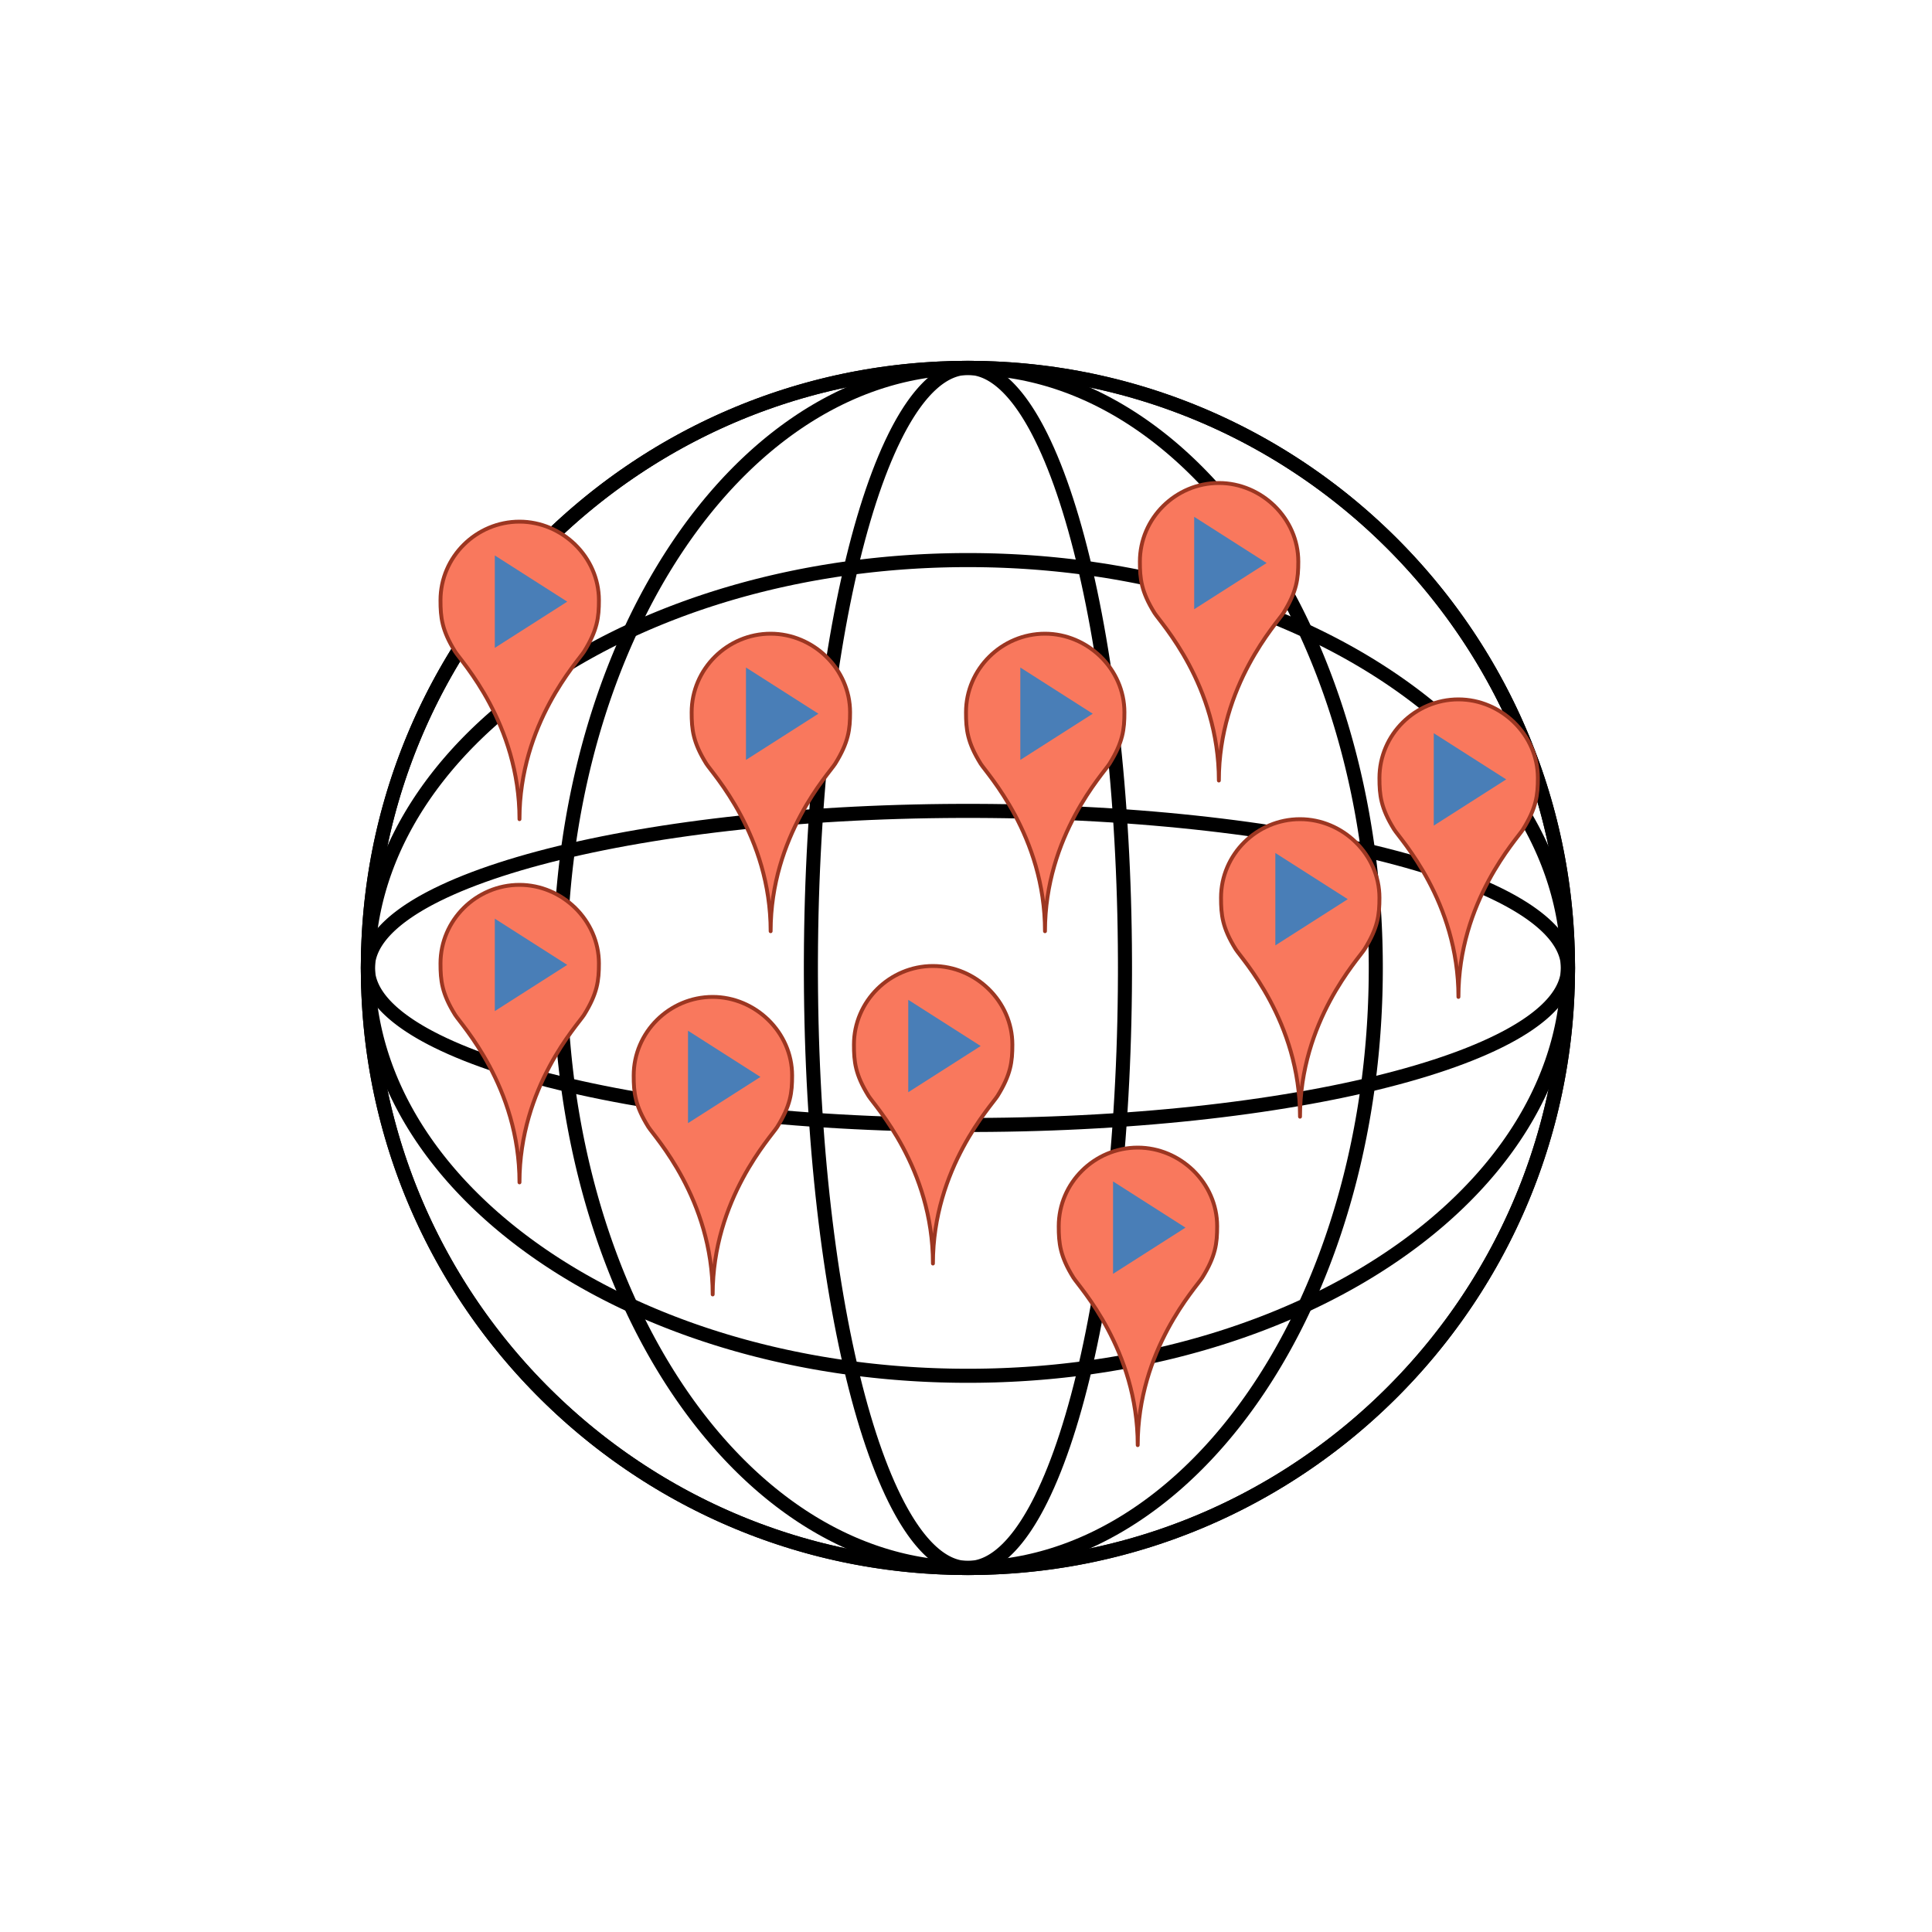 <?xml version="1.0" encoding="UTF-8"?>
<svg width="500px" height="500px" viewBox="0 0 500 500" version="1.1" xmlns="http://www.w3.org/2000/svg" xmlns:xlink="http://www.w3.org/1999/xlink">
    <!-- Generator: Sketch 46.2 (44496) - http://www.bohemiancoding.com/sketch -->
    <title>globe-colour</title>
    <desc>Created with Sketch.</desc>
    <defs></defs>
    <g id="Page-1" stroke="none" stroke-width="1" fill="none" fill-rule="evenodd">
        <g id="globe-colour" fill-rule="nonzero">
            <g id="globe" transform="translate(93, 93)">
                <g id="Shape" fill="#000000">
                    <path d="M157.505,310.976 L156.501,310.973 L154.514,310.947 L152.54,310.897 L150.571,310.823 L148.609,310.723 L146.653,310.598 L144.704,310.45 L142.763,310.278 L140.827,310.081 L138.9,309.86 L136.98,309.617 L135.067,309.348 L133.161,309.057 L131.264,308.743 L129.375,308.405 L127.494,308.045 L125.62,307.661 L123.756,307.255 L121.9,306.826 L120.052,306.375 L118.213,305.902 L116.383,305.406 L114.563,304.89 L112.752,304.351 L110.949,303.79 L109.157,303.208 L107.374,302.604 L105.602,301.98 L103.839,301.334 L102.087,300.668 L100.344,299.981 L98.613,299.273 L96.891,298.545 L95.181,297.796 L93.481,297.028 L91.793,296.239 L90.115,295.432 L88.45,294.603 L86.796,293.756 L85.153,292.889 L83.521,292.003 L81.903,291.098 L80.296,290.173 L78.702,289.231 L77.12,288.27 L75.55,287.289 L73.993,286.291 L72.449,285.275 L70.918,284.241 L69.401,283.188 L67.896,282.119 L66.406,281.031 L64.928,279.925 L63.465,278.803 L62.015,277.664 L60.579,276.508 L59.158,275.335 L57.751,274.144 L56.359,272.939 L54.981,271.717 L53.619,270.477 L52.271,269.223 L50.939,267.952 L49.622,266.665 L48.319,265.364 L47.033,264.046 L45.763,262.713 L44.507,261.365 L43.269,260.002 L42.046,258.624 L40.84,257.232 L39.651,255.825 L38.478,254.403 L37.322,252.967 L36.184,251.518 L35.061,250.055 L33.956,248.576 L32.869,247.086 L31.8,245.581 L30.748,244.064 L29.713,242.532 L28.697,240.989 L27.698,239.431 L26.719,237.862 L25.758,236.279 L24.815,234.685 L23.892,233.078 L22.987,231.459 L22.101,229.828 L21.234,228.185 L20.387,226.53 L19.559,224.865 L18.751,223.187 L17.963,221.498 L17.194,219.799 L16.446,218.088 L15.719,216.367 L15.011,214.635 L14.324,212.892 L13.658,211.14 L13.012,209.377 L12.388,207.604 L11.785,205.821 L11.203,204.029 L10.642,202.227 L10.104,200.415 L9.588,198.594 L9.092,196.765 L8.619,194.926 L8.168,193.079 L7.74,191.222 L7.334,189.356 L6.951,187.483 L6.59,185.603 L6.253,183.713 L5.939,181.815 L5.648,179.91 L5.38,177.997 L5.136,176.077 L4.916,174.15 L4.72,172.214 L4.548,170.272 L4.399,168.324 L4.276,166.368 L4.176,164.405 L4.101,162.437 L4.052,160.462 L4.027,158.481 L4.024,157.495 L4.024,157.505 L4.027,156.501 L4.052,154.514 L4.103,152.54 L4.177,150.571 L4.277,148.609 L4.401,146.653 L4.55,144.704 L4.722,142.763 L4.919,140.827 L5.139,138.9 L5.383,136.98 L5.652,135.067 L5.943,133.161 L6.257,131.264 L6.595,129.375 L6.955,127.494 L7.339,125.62 L7.745,123.756 L8.174,121.9 L8.624,120.052 L9.097,118.213 L9.593,116.383 L10.11,114.563 L10.649,112.752 L11.21,110.949 L11.792,109.157 L12.395,107.374 L13.02,105.602 L13.666,103.839 L14.332,102.087 L15.019,100.344 L15.727,98.613 L16.455,96.891 L17.204,95.181 L17.972,93.481 L18.761,91.793 L19.568,90.115 L20.397,88.45 L21.244,86.796 L22.111,85.153 L22.997,83.521 L23.902,81.903 L24.826,80.296 L25.769,78.702 L26.73,77.12 L27.711,75.55 L28.709,73.993 L29.725,72.449 L30.759,70.918 L31.812,69.401 L32.881,67.896 L33.969,66.406 L35.075,64.928 L36.197,63.465 L37.336,62.015 L38.492,60.579 L39.665,59.158 L40.855,57.751 L42.061,56.359 L43.283,54.981 L44.523,53.619 L45.777,52.271 L47.048,50.939 L48.335,49.622 L49.636,48.319 L50.954,47.033 L52.287,45.763 L53.635,44.507 L54.998,43.269 L56.376,42.046 L57.769,40.84 L59.175,39.651 L60.597,38.478 L62.032,37.322 L63.482,36.184 L64.945,35.061 L66.423,33.956 L67.914,32.869 L69.418,31.8 L70.936,30.748 L72.468,29.713 L74.011,28.697 L75.569,27.698 L77.138,26.719 L78.721,25.758 L80.315,24.815 L81.922,23.892 L83.541,22.987 L85.172,22.101 L86.815,21.234 L88.47,20.387 L90.135,19.559 L91.813,18.751 L93.502,17.963 L95.201,17.194 L96.912,16.446 L98.633,15.719 L100.365,15.011 L102.107,14.324 L103.859,13.658 L105.623,13.013 L107.396,12.388 L109.178,11.785 L110.971,11.203 L112.773,10.642 L114.585,10.104 L116.406,9.588 L118.235,9.092 L120.074,8.619 L121.921,8.168 L123.778,7.74 L125.643,7.334 L127.517,6.951 L129.397,6.59 L131.287,6.253 L133.184,5.939 L135.09,5.648 L137.003,5.38 L138.923,5.136 L140.85,4.916 L142.786,4.72 L144.727,4.548 L146.676,4.399 L148.632,4.276 L150.594,4.176 L152.563,4.101 L154.537,4.052 L156.518,4.027 L157.505,4.024 L157.495,4.024 L158.499,4.027 L160.485,4.052 L162.46,4.103 L164.428,4.177 L166.391,4.277 L168.347,4.401 L170.295,4.55 L172.237,4.722 L174.173,4.919 L176.1,5.139 L178.02,5.383 L179.933,5.652 L181.838,5.943 L183.735,6.257 L185.625,6.595 L187.506,6.955 L189.38,7.339 L191.244,7.745 L193.1,8.174 L194.948,8.624 L196.787,9.097 L198.617,9.593 L200.437,10.11 L202.248,10.649 L204.051,11.21 L205.843,11.792 L207.626,12.395 L209.398,13.02 L211.161,13.666 L212.913,14.332 L214.656,15.019 L216.387,15.727 L218.109,16.455 L219.819,17.204 L221.519,17.972 L223.207,18.761 L224.885,19.568 L226.55,20.397 L228.204,21.244 L229.847,22.111 L231.478,22.997 L233.097,23.902 L234.704,24.826 L236.298,25.769 L237.88,26.73 L239.45,27.711 L241.006,28.709 L242.551,29.725 L244.082,30.759 L245.599,31.812 L247.103,32.881 L248.594,33.969 L250.072,35.075 L251.535,36.197 L252.984,37.336 L254.42,38.492 L255.841,39.665 L257.248,40.855 L258.64,42.061 L260.019,43.283 L261.381,44.523 L262.728,45.777 L264.061,47.048 L265.378,48.335 L266.681,49.636 L267.967,50.954 L269.237,52.287 L270.492,53.635 L271.731,54.998 L272.953,56.376 L274.159,57.769 L275.349,59.175 L276.522,60.597 L277.678,62.033 L278.816,63.482 L279.939,64.945 L281.043,66.423 L282.131,67.914 L283.2,69.418 L284.252,70.936 L285.287,72.468 L286.303,74.011 L287.302,75.569 L288.281,77.138 L289.242,78.721 L290.185,80.315 L291.108,81.922 L292.013,83.541 L292.899,85.172 L293.766,86.815 L294.613,88.47 L295.441,90.135 L296.249,91.813 L297.037,93.502 L297.806,95.201 L298.554,96.912 L299.281,98.633 L299.989,100.365 L300.676,102.107 L301.342,103.86 L301.987,105.623 L302.612,107.396 L303.215,109.179 L303.797,110.971 L304.357,112.773 L304.896,114.585 L305.412,116.406 L305.908,118.235 L306.381,120.074 L306.832,121.921 L307.26,123.778 L307.666,125.643 L308.049,127.517 L308.41,129.397 L308.747,131.287 L309.061,133.184 L309.352,135.09 L309.62,137.003 L309.863,138.923 L310.084,140.85 L310.28,142.786 L310.452,144.727 L310.601,146.676 L310.724,148.632 L310.824,150.594 L310.898,152.563 L310.948,154.537 L310.973,156.518 L310.976,157.505 L310.976,157.495 L310.973,158.499 L310.947,160.485 L310.897,162.46 L310.823,164.428 L310.723,166.391 L310.598,168.347 L310.45,170.295 L310.278,172.237 L310.081,174.173 L309.86,176.1 L309.617,178.02 L309.348,179.933 L309.057,181.838 L308.743,183.735 L308.405,185.625 L308.045,187.506 L307.661,189.38 L307.255,191.244 L306.826,193.1 L306.375,194.948 L305.902,196.787 L305.406,198.617 L304.89,200.437 L304.351,202.248 L303.79,204.051 L303.208,205.843 L302.604,207.626 L301.98,209.398 L301.334,211.161 L300.668,212.913 L299.981,214.656 L299.273,216.387 L298.545,218.109 L297.796,219.819 L297.028,221.519 L296.239,223.207 L295.432,224.885 L294.603,226.55 L293.756,228.204 L292.889,229.847 L292.003,231.478 L291.098,233.097 L290.173,234.704 L289.231,236.298 L288.27,237.88 L287.289,239.45 L286.291,241.006 L285.275,242.551 L284.241,244.082 L283.188,245.599 L282.119,247.104 L281.031,248.594 L279.925,250.072 L278.803,251.535 L277.664,252.984 L276.508,254.42 L275.335,255.841 L274.144,257.248 L272.939,258.64 L271.717,260.019 L270.477,261.381 L269.223,262.728 L267.952,264.061 L266.665,265.378 L265.363,266.681 L264.046,267.967 L262.713,269.237 L261.365,270.492 L260.002,271.731 L258.624,272.953 L257.232,274.159 L255.825,275.349 L254.403,276.522 L252.967,277.678 L251.518,278.816 L250.055,279.939 L248.576,281.043 L247.086,282.131 L245.581,283.2 L244.064,284.252 L242.532,285.287 L240.989,286.303 L239.431,287.302 L237.862,288.281 L236.279,289.242 L234.685,290.185 L233.078,291.108 L231.459,292.013 L229.828,292.899 L228.185,293.766 L226.53,294.613 L224.865,295.441 L223.187,296.249 L221.498,297.037 L219.799,297.806 L218.088,298.554 L216.367,299.281 L214.635,299.989 L212.892,300.676 L211.14,301.342 L209.377,301.987 L207.604,302.612 L205.821,303.215 L204.029,303.797 L202.227,304.357 L200.415,304.896 L198.594,305.412 L196.765,305.908 L194.926,306.381 L193.079,306.832 L191.222,307.26 L189.356,307.666 L187.483,308.049 L185.603,308.41 L183.713,308.747 L181.815,309.061 L179.91,309.352 L177.997,309.62 L176.077,309.863 L174.15,310.084 L172.214,310.28 L170.272,310.452 L168.324,310.601 L166.368,310.724 L164.405,310.824 L162.437,310.898 L160.462,310.948 L158.481,310.973 L157.495,310.976 L157.495,310.976 C156.489,310.979 155.677,311.797 155.68,312.802 C155.683,313.807 156.5,314.619 157.505,314.616 C157.505,314.616 157.505,314.616 157.505,314.616 L158.527,314.613 L160.554,314.587 L162.575,314.535 L164.59,314.458 L166.598,314.357 L168.6,314.229 L170.595,314.078 L172.582,313.901 L174.562,313.7 L176.536,313.474 L178.502,313.224 L180.46,312.95 L182.41,312.651 L184.353,312.33 L186.287,311.984 L188.213,311.615 L190.132,311.222 L192.041,310.806 L193.941,310.368 L195.832,309.906 L197.716,309.421 L199.589,308.914 L201.453,308.384 L203.308,307.833 L205.153,307.259 L206.988,306.663 L208.814,306.045 L210.628,305.406 L212.434,304.744 L214.228,304.063 L216.012,303.359 L217.785,302.634 L219.547,301.888 L221.298,301.122 L223.038,300.336 L224.767,299.528 L226.484,298.701 L228.19,297.853 L229.884,296.985 L231.565,296.098 L233.234,295.19 L234.892,294.264 L236.537,293.318 L238.169,292.353 L239.79,291.368 L241.395,290.365 L242.989,289.343 L244.57,288.303 L246.137,287.244 L247.691,286.167 L249.231,285.071 L250.757,283.958 L252.269,282.828 L253.767,281.678 L255.251,280.513 L256.72,279.329 L258.175,278.128 L259.615,276.91 L261.04,275.676 L262.45,274.424 L263.845,273.156 L265.225,271.872 L266.588,270.571 L267.937,269.254 L269.27,267.921 L270.587,266.573 L271.887,265.208 L273.171,263.829 L274.439,262.434 L275.69,261.024 L276.924,259.598 L278.142,258.159 L279.342,256.703 L280.526,255.234 L281.692,253.75 L282.84,252.252 L283.971,250.739 L285.084,249.213 L286.179,247.673 L287.256,246.119 L288.315,244.552 L289.355,242.971 L290.377,241.378 L291.38,239.77 L292.364,238.151 L293.329,236.518 L294.275,234.873 L295.201,233.216 L296.108,231.546 L296.995,229.864 L297.862,228.17 L298.71,226.464 L299.537,224.746 L300.344,223.018 L301.131,221.278 L301.898,219.527 L302.642,217.764 L303.367,215.991 L304.07,214.207 L304.752,212.412 L305.413,210.607 L306.052,208.792 L306.669,206.967 L307.266,205.132 L307.84,203.286 L308.39,201.431 L308.921,199.567 L309.428,197.694 L309.912,195.811 L310.373,193.919 L310.811,192.018 L311.227,190.109 L311.619,188.191 L311.988,186.265 L312.334,184.33 L312.655,182.388 L312.953,180.437 L313.228,178.479 L313.476,176.514 L313.702,174.54 L313.903,172.559 L314.08,170.572 L314.231,168.577 L314.358,166.575 L314.46,164.567 L314.536,162.552 L314.587,160.531 L314.613,158.51 L314.616,157.505 L314.616,157.505 C314.616,157.502 314.616,157.498 314.616,157.495 L314.616,157.495 L314.613,156.472 L314.587,154.445 L314.535,152.425 L314.458,150.409 L314.357,148.402 L314.229,146.4 L314.078,144.405 L313.901,142.418 L313.7,140.438 L313.474,138.464 L313.224,136.498 L312.95,134.54 L312.651,132.59 L312.33,130.647 L311.984,128.713 L311.615,126.787 L311.222,124.868 L310.806,122.959 L310.368,121.059 L309.906,119.168 L309.421,117.284 L308.914,115.411 L308.384,113.547 L307.833,111.692 L307.259,109.847 L306.663,108.012 L306.045,106.186 L305.406,104.372 L304.744,102.566 L304.063,100.772 L303.359,98.988 L302.634,97.215 L301.888,95.453 L301.122,93.702 L300.336,91.962 L299.528,90.232 L298.701,88.516 L297.853,86.81 L296.985,85.116 L296.098,83.435 L295.19,81.766 L294.264,80.108 L293.318,78.463 L292.352,76.83 L291.368,75.21 L290.365,73.604 L289.343,72.01 L288.303,70.43 L287.244,68.863 L286.167,67.309 L285.071,65.769 L283.958,64.243 L282.828,62.731 L281.678,61.233 L280.513,59.749 L279.329,58.28 L278.128,56.825 L276.91,55.385 L275.675,53.96 L274.424,52.55 L273.156,51.155 L271.872,49.775 L270.571,48.411 L269.254,47.063 L267.921,45.73 L266.573,44.413 L265.208,43.113 L263.829,41.829 L262.434,40.561 L261.024,39.31 L259.598,38.076 L258.159,36.858 L256.703,35.657 L255.234,34.474 L253.75,33.308 L252.252,32.16 L250.739,31.029 L249.213,29.916 L247.673,28.821 L246.119,27.744 L244.552,26.685 L242.971,25.645 L241.378,24.623 L239.77,23.62 L238.151,22.636 L236.518,21.671 L234.873,20.725 L233.216,19.799 L231.546,18.892 L229.864,18.005 L228.17,17.138 L226.464,16.29 L224.746,15.463 L223.018,14.655 L221.278,13.868 L219.527,13.102 L217.764,12.358 L215.991,11.633 L214.207,10.93 L212.412,10.247 L210.607,9.587 L208.792,8.948 L206.967,8.331 L205.132,7.734 L203.286,7.16 L201.431,6.609 L199.567,6.08 L197.694,5.572 L195.811,5.088 L193.919,4.627 L192.018,4.188 L190.109,3.772 L188.191,3.38 L186.265,3.012 L184.33,2.666 L182.388,2.345 L180.437,2.047 L178.479,1.772 L176.514,1.524 L174.54,1.298 L172.559,1.097 L170.572,0.92 L168.577,0.768 L166.575,0.642 L164.567,0.54 L162.552,0.463 L160.531,0.413 L158.51,0.387 L157.505,0.384 L157.505,0.384 C157.502,0.384 157.498,0.384 157.495,0.384 L157.495,0.384 L156.472,0.387 L154.445,0.413 L152.425,0.465 L150.409,0.541 L148.402,0.643 L146.4,0.771 L144.405,0.922 L142.418,1.099 L140.438,1.3 L138.464,1.526 L136.498,1.776 L134.54,2.05 L132.59,2.349 L130.647,2.671 L128.713,3.016 L126.787,3.385 L124.868,3.778 L122.959,4.193 L121.059,4.632 L119.168,5.094 L117.284,5.579 L115.411,6.086 L113.547,6.615 L111.692,7.167 L109.847,7.741 L108.012,8.337 L106.186,8.955 L104.372,9.594 L102.566,10.256 L100.772,10.937 L98.988,11.641 L97.214,12.366 L95.453,13.112 L93.702,13.878 L91.962,14.664 L90.232,15.472 L88.516,16.299 L86.81,17.147 L85.116,18.015 L83.435,18.902 L81.766,19.81 L80.108,20.736 L78.463,21.682 L76.83,22.647 L75.21,23.632 L73.604,24.635 L72.01,25.656 L70.43,26.697 L68.863,27.756 L67.309,28.833 L65.769,29.929 L64.243,31.041 L62.731,32.172 L61.233,33.322 L59.749,34.487 L58.28,35.671 L56.825,36.872 L55.385,38.09 L53.96,39.324 L52.55,40.575 L51.155,41.844 L49.775,43.128 L48.411,44.429 L47.063,45.746 L45.73,47.079 L44.413,48.427 L43.113,49.792 L41.829,51.171 L40.561,52.566 L39.31,53.976 L38.076,55.402 L36.858,56.841 L35.657,58.297 L34.474,59.766 L33.308,61.25 L32.16,62.748 L31.029,64.261 L29.916,65.787 L28.821,67.327 L27.744,68.881 L26.685,70.448 L25.645,72.029 L24.623,73.622 L23.62,75.23 L22.636,76.849 L21.671,78.482 L20.725,80.127 L19.799,81.784 L18.892,83.454 L18.005,85.136 L17.138,86.83 L16.29,88.536 L15.463,90.253 L14.655,91.982 L13.868,93.722 L13.102,95.473 L12.358,97.235 L11.633,99.009 L10.93,100.793 L10.247,102.588 L9.587,104.393 L8.948,106.208 L8.331,108.033 L7.734,109.868 L7.16,111.714 L6.609,113.569 L6.08,115.433 L5.572,117.306 L5.088,119.189 L4.627,121.081 L4.188,122.982 L3.772,124.891 L3.38,126.809 L3.012,128.735 L2.666,130.67 L2.345,132.612 L2.047,134.563 L1.772,136.521 L1.524,138.486 L1.298,140.46 L1.097,142.441 L0.92,144.428 L0.768,146.423 L0.642,148.425 L0.54,150.432 L0.463,152.448 L0.413,154.468 L0.387,156.49 L0.384,157.495 L0.384,157.495 C0.384,157.498 0.384,157.502 0.384,157.505 L0.384,157.505 L0.387,158.527 L0.413,160.554 L0.465,162.575 L0.541,164.59 L0.643,166.598 L0.771,168.6 L0.922,170.595 L1.099,172.582 L1.3,174.562 L1.526,176.536 L1.776,178.502 L2.05,180.46 L2.349,182.41 L2.671,184.353 L3.016,186.287 L3.385,188.213 L3.778,190.132 L4.193,192.041 L4.632,193.941 L5.094,195.832 L5.579,197.716 L6.086,199.589 L6.615,201.453 L7.167,203.308 L7.741,205.153 L8.337,206.988 L8.955,208.814 L9.594,210.628 L10.256,212.434 L10.937,214.228 L11.641,216.012 L12.366,217.785 L13.112,219.547 L13.878,221.298 L14.664,223.038 L15.472,224.767 L16.299,226.484 L17.147,228.19 L18.015,229.884 L18.902,231.565 L19.81,233.234 L20.736,234.892 L21.682,236.537 L22.647,238.169 L23.632,239.79 L24.635,241.395 L25.656,242.989 L26.697,244.57 L27.756,246.137 L28.833,247.691 L29.929,249.231 L31.041,250.757 L32.172,252.269 L33.322,253.767 L34.487,255.251 L35.671,256.72 L36.872,258.175 L38.09,259.615 L39.324,261.04 L40.575,262.45 L41.844,263.845 L43.128,265.225 L44.429,266.588 L45.746,267.937 L47.079,269.27 L48.427,270.587 L49.792,271.887 L51.171,273.171 L52.566,274.439 L53.976,275.69 L55.402,276.924 L56.841,278.142 L58.297,279.343 L59.766,280.526 L61.25,281.692 L62.748,282.84 L64.261,283.971 L65.787,285.084 L67.327,286.179 L68.881,287.256 L70.448,288.315 L72.029,289.355 L73.622,290.377 L75.23,291.38 L76.849,292.364 L78.482,293.329 L80.127,294.275 L81.784,295.201 L83.454,296.108 L85.136,296.995 L86.83,297.862 L88.536,298.71 L90.253,299.537 L91.982,300.344 L93.722,301.131 L95.473,301.898 L97.235,302.642 L99.009,303.367 L100.793,304.07 L102.588,304.752 L104.393,305.413 L106.208,306.052 L108.033,306.669 L109.868,307.266 L111.714,307.84 L113.569,308.39 L115.433,308.921 L117.306,309.428 L119.189,309.912 L121.081,310.373 L122.981,310.811 L124.891,311.227 L126.809,311.619 L128.735,311.988 L130.67,312.334 L132.612,312.655 L134.563,312.953 L136.521,313.228 L138.486,313.476 L140.46,313.702 L142.441,313.903 L144.428,314.08 L146.423,314.231 L148.425,314.358 L150.432,314.46 L152.448,314.536 L154.468,314.587 L156.49,314.613 L157.495,314.616 C158.499,314.619 159.317,313.807 159.32,312.802 C159.323,311.797 158.51,310.979 157.505,310.976 L157.505,310.976"></path>
                    <path d="M157.508,310.976 L156.826,310.973 L155.489,310.947 L154.165,310.898 L152.845,310.824 L151.53,310.725 L150.218,310.603 L148.911,310.456 L147.61,310.286 L146.312,310.091 L145.019,309.874 L143.731,309.633 L142.448,309.368 L141.17,309.081 L139.897,308.771 L138.629,308.436 L137.366,308.08 L136.108,307.701 L134.856,307.3 L133.61,306.877 L132.368,306.43 L131.134,305.963 L129.904,305.472 L128.68,304.961 L127.462,304.428 L126.25,303.873 L125.044,303.297 L123.845,302.7 L122.652,302.08 L121.466,301.441 L120.285,300.78 L119.111,300.1 L117.944,299.398 L116.784,298.676 L115.631,297.934 L114.486,297.171 L113.347,296.389 L112.215,295.586 L111.091,294.764 L109.974,293.922 L108.865,293.061 L107.763,292.18 L106.671,291.281 L105.584,290.362 L104.506,289.424 L103.437,288.468 L102.375,287.493 L101.322,286.499 L100.278,285.488 L99.242,284.457 L98.215,283.41 L97.196,282.344 L96.186,281.26 L95.186,280.159 L94.194,279.04 L93.212,277.905 L92.239,276.751 L91.276,275.581 L90.322,274.395 L89.378,273.191 L88.444,271.971 L87.519,270.734 L86.604,269.482 L85.7,268.213 L84.806,266.928 L83.922,265.627 L83.049,264.311 L82.185,262.979 L81.333,261.632 L80.491,260.269 L79.661,258.892 L78.841,257.5 L78.032,256.093 L77.236,254.671 L76.45,253.235 L75.675,251.785 L74.912,250.321 L74.16,248.842 L73.421,247.35 L72.693,245.844 L71.978,244.324 L71.274,242.792 L70.582,241.245 L69.902,239.687 L69.236,238.115 L68.582,236.53 L67.939,234.932 L67.311,233.323 L66.694,231.7 L66.092,230.066 L65.501,228.42 L64.924,226.762 L64.36,225.092 L63.809,223.411 L63.272,221.718 L62.748,220.014 L62.239,218.299 L61.742,216.573 L61.26,214.836 L60.792,213.089 L60.338,211.331 L59.898,209.563 L59.472,207.785 L59.061,205.997 L58.665,204.198 L58.282,202.391 L57.915,200.574 L57.562,198.747 L57.225,196.911 L56.902,195.066 L56.595,193.212 L56.303,191.349 L56.025,189.478 L55.764,187.598 L55.518,185.71 L55.289,183.813 L55.074,181.909 L54.875,179.997 L54.692,178.077 L54.526,176.15 L54.376,174.215 L54.242,172.273 L54.125,170.324 L54.024,168.368 L53.939,166.405 L53.871,164.435 L53.82,162.459 L53.787,160.477 L53.769,158.489 L53.767,157.496 L53.767,157.504 L53.77,156.5 L53.787,154.507 L53.82,152.525 L53.872,150.548 L53.94,148.579 L54.024,146.616 L54.125,144.66 L54.243,142.711 L54.377,140.769 L54.528,138.834 L54.695,136.907 L54.877,134.987 L55.076,133.074 L55.29,131.171 L55.52,129.274 L55.767,127.387 L56.028,125.507 L56.305,123.635 L56.597,121.772 L56.904,119.918 L57.227,118.074 L57.565,116.237 L57.919,114.411 L58.286,112.593 L58.668,110.785 L59.065,108.988 L59.476,107.199 L59.901,105.421 L60.342,103.653 L60.796,101.895 L61.264,100.148 L61.747,98.411 L62.243,96.685 L62.753,94.97 L63.277,93.266 L63.814,91.573 L64.364,89.893 L64.929,88.222 L65.506,86.564 L66.097,84.918 L66.7,83.284 L67.316,81.661 L67.946,80.051 L68.588,78.453 L69.242,76.869 L69.91,75.297 L70.589,73.738 L71.281,72.192 L71.985,70.659 L72.701,69.139 L73.429,67.634 L74.169,66.141 L74.921,64.663 L75.684,63.198 L76.458,61.748 L77.245,60.312 L78.042,58.89 L78.851,57.483 L79.671,56.091 L80.502,54.713 L81.344,53.352 L82.196,52.004 L83.059,50.672 L83.933,49.357 L84.817,48.056 L85.712,46.771 L86.617,45.502 L87.532,44.249 L88.456,43.012 L89.391,41.792 L90.335,40.589 L91.289,39.402 L92.254,38.232 L93.227,37.079 L94.209,35.942 L95.201,34.824 L96.202,33.723 L97.212,32.639 L98.231,31.574 L99.259,30.526 L100.295,29.496 L101.34,28.484 L102.393,27.49 L103.455,26.515 L104.525,25.56 L105.603,24.621 L106.69,23.703 L107.783,22.804 L108.885,21.923 L109.995,21.062 L111.112,20.22 L112.237,19.398 L113.368,18.597 L114.508,17.814 L115.654,17.051 L116.808,16.309 L117.968,15.587 L119.136,14.886 L120.309,14.205 L121.491,13.545 L122.678,12.906 L123.871,12.287 L125.071,11.69 L126.277,11.114 L127.49,10.559 L128.707,10.027 L129.932,9.515 L131.162,9.026 L132.398,8.558 L133.64,8.113 L134.887,7.69 L136.139,7.289 L137.397,6.911 L138.66,6.554 L139.928,6.222 L141.201,5.912 L142.481,5.625 L143.764,5.361 L145.052,5.12 L146.344,4.902 L147.643,4.71 L148.945,4.539 L150.252,4.393 L151.563,4.272 L152.879,4.173 L154.199,4.1 L155.523,4.051 L156.852,4.027 L157.508,4.024 L157.492,4.024 L158.174,4.027 L159.511,4.052 L160.835,4.101 L162.154,4.176 L163.47,4.274 L164.782,4.397 L166.089,4.544 L167.39,4.714 L168.688,4.909 L169.981,5.126 L171.269,5.367 L172.552,5.632 L173.829,5.919 L175.103,6.229 L176.371,6.564 L177.634,6.92 L178.892,7.298 L180.143,7.7 L181.39,8.123 L182.631,8.57 L183.866,9.037 L185.096,9.527 L186.32,10.039 L187.538,10.572 L188.75,11.126 L189.956,11.703 L191.155,12.3 L192.348,12.92 L193.534,13.559 L194.715,14.22 L195.889,14.9 L197.056,15.602 L198.216,16.324 L199.369,17.066 L200.514,17.829 L201.653,18.611 L202.785,19.414 L203.909,20.236 L205.026,21.078 L206.135,21.939 L207.236,22.82 L208.329,23.719 L209.416,24.638 L210.494,25.576 L211.563,26.532 L212.624,27.507 L213.677,28.501 L214.722,29.512 L215.758,30.543 L216.785,31.59 L217.804,32.656 L218.814,33.74 L219.814,34.841 L220.806,35.96 L221.788,37.095 L222.76,38.249 L223.724,39.419 L224.678,40.605 L225.622,41.809 L226.556,43.029 L227.481,44.265 L228.396,45.518 L229.3,46.787 L230.194,48.072 L231.078,49.373 L231.951,50.689 L232.815,52.02 L233.666,53.368 L234.508,54.73 L235.339,56.108 L236.159,57.5 L236.968,58.907 L237.764,60.329 L238.55,61.765 L239.325,63.214 L240.088,64.679 L240.839,66.158 L241.579,67.65 L242.306,69.156 L243.023,70.675 L243.726,72.208 L244.418,73.754 L245.097,75.313 L245.764,76.885 L246.418,78.47 L247.06,80.068 L247.689,81.677 L248.305,83.299 L248.908,84.934 L249.499,86.58 L250.076,88.238 L250.641,89.908 L251.191,91.589 L251.727,93.282 L252.252,94.986 L252.761,96.701 L253.258,98.427 L253.739,100.164 L254.208,101.911 L254.662,103.669 L255.102,105.437 L255.527,107.215 L255.939,109.003 L256.335,110.802 L256.717,112.609 L257.085,114.426 L257.438,116.253 L257.775,118.089 L258.098,119.934 L258.405,121.788 L258.697,123.651 L258.975,125.522 L259.236,127.401 L259.482,129.29 L259.711,131.187 L259.926,133.091 L260.125,135.003 L260.307,136.923 L260.474,138.85 L260.624,140.785 L260.758,142.726 L260.875,144.676 L260.976,146.632 L261.061,148.595 L261.128,150.565 L261.18,152.54 L261.213,154.523 L261.231,156.511 L261.233,157.504 L261.233,157.496 L261.23,158.5 L261.213,160.493 L261.18,162.475 L261.128,164.452 L261.06,166.421 L260.976,168.384 L260.875,170.34 L260.756,172.289 L260.623,174.23 L260.472,176.166 L260.305,178.093 L260.122,180.013 L259.924,181.925 L259.71,183.829 L259.479,185.726 L259.233,187.613 L258.972,189.493 L258.695,191.365 L258.403,193.228 L258.096,195.082 L257.773,196.926 L257.435,198.763 L257.081,200.589 L256.714,202.407 L256.332,204.214 L255.935,206.012 L255.524,207.801 L255.098,209.579 L254.658,211.347 L254.203,213.105 L253.736,214.852 L253.252,216.589 L252.757,218.315 L252.247,220.03 L251.723,221.734 L251.186,223.426 L250.635,225.107 L250.071,226.778 L249.493,228.436 L248.903,230.082 L248.3,231.716 L247.683,233.339 L247.054,234.949 L246.411,236.547 L245.757,238.131 L245.09,239.703 L244.411,241.262 L243.719,242.808 L243.015,244.341 L242.299,245.861 L241.571,247.366 L240.831,248.859 L240.079,250.337 L239.316,251.802 L238.541,253.252 L237.755,254.688 L236.958,256.11 L236.149,257.516 L235.329,258.908 L234.498,260.287 L233.656,261.648 L232.804,262.996 L231.941,264.328 L231.067,265.643 L230.183,266.944 L229.288,268.229 L228.383,269.498 L227.468,270.751 L226.544,271.988 L225.609,273.208 L224.665,274.411 L223.711,275.598 L222.746,276.768 L221.773,277.921 L220.791,279.057 L219.799,280.176 L218.798,281.277 L217.788,282.361 L216.769,283.426 L215.741,284.474 L214.705,285.504 L213.66,286.516 L212.607,287.51 L211.545,288.484 L210.475,289.44 L209.397,290.378 L208.31,291.297 L207.216,292.196 L206.114,293.077 L205.005,293.938 L203.888,294.78 L202.763,295.601 L201.631,296.403 L200.492,297.186 L199.346,297.949 L198.192,298.691 L197.031,299.413 L195.864,300.114 L194.69,300.795 L193.509,301.455 L192.322,302.094 L191.129,302.713 L189.929,303.31 L188.723,303.886 L187.51,304.441 L186.293,304.973 L185.068,305.484 L183.838,305.974 L182.602,306.441 L181.36,306.887 L180.113,307.31 L178.861,307.711 L177.603,308.089 L176.34,308.445 L175.072,308.778 L173.798,309.088 L172.519,309.375 L171.236,309.639 L169.948,309.88 L168.655,310.097 L167.357,310.29 L166.055,310.46 L164.748,310.607 L163.437,310.728 L162.121,310.826 L160.801,310.9 L159.477,310.949 L158.148,310.973 L157.492,310.976 L157.492,310.976 C156.487,310.981 155.675,311.799 155.68,312.804 C155.685,313.81 156.504,314.62 157.508,314.616 C157.508,314.616 157.508,314.616 157.508,314.616 L158.216,314.612 L159.613,314.586 L161.004,314.534 L162.392,314.455 L163.775,314.352 L165.153,314.224 L166.527,314.07 L167.895,313.891 L169.259,313.686 L170.617,313.458 L171.97,313.204 L173.318,312.926 L174.66,312.624 L175.997,312.299 L177.327,311.948 L178.653,311.575 L179.971,311.178 L181.284,310.757 L182.591,310.313 L183.891,309.846 L185.184,309.355 L186.471,308.843 L187.751,308.307 L189.025,307.75 L190.292,307.17 L191.551,306.568 L192.803,305.944 L194.048,305.299 L195.286,304.632 L196.517,303.943 L197.739,303.234 L198.954,302.503 L200.162,301.751 L201.361,300.979 L202.553,300.186 L203.737,299.373 L204.911,298.539 L206.078,297.686 L207.237,296.813 L208.386,295.92 L209.528,295.007 L210.661,294.076 L211.785,293.124 L212.901,292.154 L214.007,291.165 L215.104,290.156 L216.192,289.13 L217.271,288.086 L218.34,287.023 L219.4,285.941 L220.451,284.842 L221.492,283.724 L222.522,282.59 L223.544,281.438 L224.555,280.269 L225.556,279.082 L226.547,277.878 L227.528,276.658 L228.499,275.421 L229.459,274.168 L230.409,272.898 L231.348,271.611 L232.276,270.308 L233.194,268.99 L234.1,267.656 L234.995,266.306 L235.88,264.942 L236.753,263.561 L237.615,262.166 L238.466,260.755 L239.305,259.33 L240.132,257.89 L240.948,256.435 L241.752,254.967 L242.544,253.484 L243.324,251.986 L244.092,250.475 L244.848,248.951 L245.592,247.412 L246.322,245.86 L247.041,244.295 L247.748,242.716 L248.441,241.124 L249.121,239.52 L249.789,237.903 L250.444,236.273 L251.085,234.632 L251.713,232.977 L252.33,231.311 L252.931,229.633 L253.519,227.942 L254.094,226.241 L254.655,224.527 L255.202,222.803 L255.735,221.068 L256.255,219.321 L256.76,217.563 L257.251,215.794 L257.728,214.016 L258.19,212.226 L258.637,210.426 L259.071,208.617 L259.489,206.797 L259.893,204.967 L260.281,203.128 L260.656,201.279 L261.014,199.421 L261.358,197.553 L261.686,195.677 L261.999,193.792 L262.296,191.897 L262.577,189.995 L262.843,188.083 L263.093,186.164 L263.327,184.237 L263.544,182.301 L263.746,180.357 L263.932,178.406 L264.101,176.447 L264.253,174.482 L264.389,172.508 L264.509,170.527 L264.612,168.54 L264.698,166.546 L264.767,164.545 L264.818,162.538 L264.853,160.524 L264.87,158.508 L264.873,157.504 L264.873,157.504 C264.873,157.501 264.873,157.498 264.873,157.496 L264.873,157.496 L264.87,156.48 L264.853,154.46 L264.818,152.447 L264.767,150.439 L264.698,148.438 L264.611,146.444 L264.509,144.457 L264.389,142.476 L264.253,140.503 L264.1,138.537 L263.931,136.578 L263.745,134.626 L263.543,132.683 L263.325,130.748 L263.091,128.82 L262.841,126.9 L262.575,124.989 L262.293,123.087 L261.996,121.192 L261.683,119.307 L261.355,117.43 L261.011,115.564 L260.653,113.705 L260.278,111.856 L259.89,110.017 L259.485,108.187 L259.068,106.368 L258.634,104.558 L258.186,102.758 L257.724,100.968 L257.247,99.19 L256.755,97.421 L256.25,95.664 L255.731,93.917 L255.197,92.181 L254.65,90.456 L254.088,88.743 L253.514,87.041 L252.925,85.351 L252.323,83.673 L251.708,82.007 L251.079,80.353 L250.437,78.71 L249.783,77.081 L249.115,75.463 L248.434,73.859 L247.741,72.268 L247.034,70.69 L246.315,69.124 L245.584,67.572 L244.84,66.033 L244.084,64.509 L243.315,62.998 L242.535,61.5 L241.743,60.017 L240.939,58.548 L240.123,57.093 L239.295,55.653 L238.456,54.228 L237.605,52.817 L236.742,51.422 L235.869,50.041 L234.984,48.676 L234.089,47.327 L233.182,45.992 L232.264,44.675 L231.335,43.372 L230.396,42.086 L229.446,40.816 L228.486,39.562 L227.515,38.325 L226.533,37.104 L225.542,35.901 L224.54,34.715 L223.529,33.545 L222.508,32.393 L221.476,31.258 L220.435,30.142 L219.384,29.042 L218.323,27.96 L217.254,26.898 L216.175,25.852 L215.086,24.826 L213.989,23.819 L212.882,22.83 L211.766,21.859 L210.642,20.908 L209.509,19.976 L208.366,19.064 L207.216,18.171 L206.057,17.298 L204.89,16.445 L203.714,15.612 L202.53,14.798 L201.338,14.006 L200.139,13.234 L198.931,12.482 L197.715,11.752 L196.492,11.043 L195.261,10.354 L194.023,9.687 L192.777,9.043 L191.525,8.419 L190.265,7.817 L188.997,7.238 L187.723,6.68 L186.442,6.146 L185.155,5.633 L183.861,5.144 L182.561,4.677 L181.253,4.234 L179.941,3.813 L178.621,3.417 L177.296,3.043 L175.965,2.694 L174.628,2.368 L173.285,2.066 L171.938,1.789 L170.584,1.537 L169.226,1.308 L167.862,1.105 L166.493,0.927 L165.12,0.773 L163.741,0.645 L162.358,0.542 L160.97,0.465 L159.579,0.413 L158.191,0.387 L157.508,0.384 L157.508,0.384 C157.503,0.384 157.497,0.384 157.492,0.384 L157.492,0.384 L156.783,0.388 L155.387,0.414 L153.996,0.466 L152.608,0.544 L151.225,0.648 L149.847,0.776 L148.473,0.93 L147.105,1.109 L145.741,1.314 L144.383,1.542 L143.029,1.796 L141.682,2.074 L140.339,2.376 L139.003,2.701 L137.673,3.052 L136.347,3.425 L135.029,3.822 L133.716,4.243 L132.409,4.687 L131.109,5.154 L129.816,5.645 L128.528,6.157 L127.248,6.693 L125.975,7.25 L124.709,7.83 L123.448,8.431 L122.197,9.056 L120.952,9.701 L119.714,10.368 L118.483,11.056 L117.261,11.766 L116.045,12.497 L114.837,13.248 L113.638,14.021 L112.447,14.814 L111.263,15.627 L110.089,16.46 L108.922,17.313 L107.763,18.187 L106.613,19.08 L105.471,19.993 L104.338,20.924 L103.214,21.876 L102.099,22.846 L100.993,23.835 L99.896,24.844 L98.808,25.87 L97.729,26.914 L96.66,27.977 L95.6,29.058 L94.549,30.158 L93.508,31.275 L92.478,32.41 L91.456,33.561 L90.445,34.731 L89.444,35.918 L88.453,37.122 L87.472,38.342 L86.501,39.579 L85.541,40.832 L84.591,42.102 L83.652,43.389 L82.724,44.692 L81.806,46.009 L80.9,47.344 L80.005,48.694 L79.12,50.058 L78.247,51.438 L77.385,52.834 L76.534,54.245 L75.695,55.67 L74.868,57.109 L74.052,58.564 L73.248,60.033 L72.456,61.516 L71.676,63.014 L70.908,64.525 L70.152,66.049 L69.408,67.588 L68.677,69.14 L67.959,70.705 L67.252,72.284 L66.559,73.875 L65.878,75.48 L65.211,77.097 L64.556,78.727 L63.915,80.368 L63.287,82.022 L62.67,83.689 L62.069,85.367 L61.481,87.058 L60.906,88.759 L60.345,90.472 L59.798,92.197 L59.265,93.932 L58.745,95.679 L58.24,97.436 L57.749,99.206 L57.272,100.984 L56.81,102.774 L56.362,104.574 L55.929,106.383 L55.511,108.203 L55.107,110.033 L54.719,111.872 L54.344,113.721 L53.986,115.579 L53.642,117.447 L53.314,119.323 L53.001,121.208 L52.704,123.103 L52.423,125.005 L52.157,126.917 L51.907,128.836 L51.673,130.763 L51.455,132.699 L51.254,134.643 L51.068,136.594 L50.899,138.552 L50.746,140.518 L50.611,142.492 L50.491,144.473 L50.388,146.46 L50.302,148.454 L50.233,150.455 L50.181,152.462 L50.146,154.476 L50.13,156.492 L50.127,157.496 L50.127,157.496 C50.127,157.498 50.127,157.501 50.127,157.504 L50.127,157.504 L50.13,158.52 L50.146,160.539 L50.182,162.553 L50.233,164.561 L50.302,166.562 L50.388,168.556 L50.491,170.543 L50.611,172.524 L50.747,174.497 L50.9,176.463 L51.069,178.422 L51.255,180.374 L51.457,182.317 L51.675,184.252 L51.909,186.18 L52.159,188.1 L52.425,190.011 L52.706,191.913 L53.004,193.808 L53.317,195.693 L53.645,197.57 L53.989,199.436 L54.347,201.295 L54.722,203.143 L55.11,204.983 L55.515,206.813 L55.932,208.632 L56.366,210.442 L56.814,212.242 L57.276,214.031 L57.753,215.81 L58.244,217.579 L58.75,219.336 L59.269,221.083 L59.803,222.819 L60.35,224.544 L60.911,226.257 L61.486,227.959 L62.075,229.649 L62.677,231.327 L63.292,232.993 L63.92,234.647 L64.563,236.29 L65.217,237.919 L65.885,239.536 L66.566,241.141 L67.259,242.732 L67.965,244.31 L68.685,245.876 L69.416,247.428 L70.16,248.967 L70.916,250.491 L71.684,252.002 L72.465,253.5 L73.257,254.983 L74.061,256.452 L74.877,257.907 L75.705,259.346 L76.544,260.772 L77.395,262.183 L78.257,263.578 L79.13,264.959 L80.015,266.323 L80.911,267.673 L81.818,269.008 L82.736,270.325 L83.665,271.628 L84.604,272.914 L85.553,274.184 L86.514,275.438 L87.485,276.675 L88.467,277.895 L89.458,279.099 L90.46,280.285 L91.471,281.455 L92.492,282.607 L93.524,283.741 L94.565,284.858 L95.616,285.958 L96.676,287.04 L97.746,288.102 L98.825,289.147 L99.913,290.173 L101.011,291.181 L102.118,292.17 L103.234,293.141 L104.358,294.092 L105.491,295.024 L106.633,295.936 L107.784,296.829 L108.942,297.702 L110.11,298.555 L111.286,299.388 L112.47,300.202 L113.661,300.994 L114.861,301.766 L116.069,302.518 L117.285,303.248 L118.508,303.957 L119.738,304.645 L120.977,305.313 L122.223,305.957 L123.475,306.581 L124.735,307.183 L126.003,307.762 L127.277,308.32 L128.557,308.854 L129.845,309.367 L131.139,309.856 L132.439,310.323 L133.747,310.766 L135.059,311.186 L136.378,311.583 L137.704,311.957 L139.035,312.306 L140.372,312.632 L141.715,312.933 L143.062,313.211 L144.416,313.463 L145.774,313.692 L147.138,313.895 L148.506,314.073 L149.88,314.227 L151.259,314.355 L152.642,314.458 L154.03,314.535 L155.421,314.587 L156.809,314.613 L157.492,314.616 C157.492,314.616 157.492,314.616 157.492,314.616 C158.496,314.62 159.315,313.81 159.32,312.804 C159.325,311.799 158.513,310.981 157.508,310.976 L157.508,310.976"></path>
                    <path d="M157.522,310.976 L157.259,310.973 L156.801,310.95 L156.365,310.905 L155.93,310.84 L155.495,310.754 L155.059,310.646 L154.623,310.518 L154.186,310.367 L153.747,310.195 L153.307,310.001 L152.865,309.785 L152.421,309.546 L151.976,309.285 L151.529,309 L151.081,308.693 L150.632,308.363 L150.182,308.01 L149.731,307.634 L149.279,307.235 L148.827,306.812 L148.375,306.367 L147.922,305.899 L147.471,305.407 L147.019,304.893 L146.568,304.356 L146.117,303.797 L145.668,303.215 L145.22,302.611 L144.773,301.985 L144.327,301.337 L143.883,300.668 L143.44,299.976 L143,299.263 L142.561,298.529 L142.124,297.775 L141.689,296.999 L141.256,296.202 L140.827,295.385 L140.183,294.116 L139.336,292.356 L138.502,290.522 L137.679,288.611 L136.868,286.624 L136.069,284.56 L135.283,282.424 L134.51,280.216 L133.752,277.938 L133.007,275.589 L132.277,273.172 L131.562,270.688 L130.863,268.139 L130.178,265.525 L129.51,262.848 L128.86,260.11 L128.225,257.311 L127.608,254.453 L127.008,251.537 L126.426,248.565 L125.862,245.537 L125.318,242.455 L124.792,239.319 L124.285,236.134 L123.798,232.896 L123.331,229.61 L122.884,226.277 L122.458,222.896 L122.053,219.471 L121.669,216 L121.306,212.488 L120.966,208.933 L120.647,205.339 L120.352,201.704 L120.079,198.032 L119.829,194.323 L119.603,190.579 L119.401,186.8 L119.222,182.989 L119.069,179.146 L118.94,175.271 L118.836,171.368 L118.758,167.437 L118.706,163.479 L118.679,159.495 L118.676,157.497 L118.676,157.503 L118.679,155.496 L118.706,151.509 L118.758,147.551 L118.836,143.619 L118.94,139.716 L119.069,135.842 L119.223,131.999 L119.401,128.187 L119.603,124.409 L119.83,120.664 L120.08,116.955 L120.352,113.283 L120.649,109.648 L120.967,106.054 L121.307,102.499 L121.67,98.985 L122.054,95.516 L122.46,92.089 L122.886,88.709 L123.333,85.375 L123.8,82.088 L124.287,78.851 L124.795,75.665 L125.321,72.529 L125.866,69.447 L126.429,66.419 L127.012,63.446 L127.612,60.529 L128.229,57.67 L128.863,54.871 L129.515,52.133 L130.183,49.454 L130.868,46.84 L131.568,44.291 L132.284,41.806 L133.014,39.387 L133.76,37.038 L134.519,34.758 L135.292,32.548 L136.08,30.411 L136.88,28.346 L137.693,26.357 L138.517,24.443 L139.353,22.607 L140.2,20.851 L140.839,19.591 L141.268,18.778 L141.701,17.98 L142.136,17.204 L142.574,16.448 L143.014,15.713 L143.456,14.999 L143.899,14.308 L144.344,13.637 L144.791,12.989 L145.24,12.362 L145.69,11.757 L146.14,11.174 L146.593,10.614 L147.045,10.077 L147.498,9.561 L147.953,9.07 L148.407,8.6 L148.862,8.155 L149.317,7.731 L149.771,7.332 L150.225,6.955 L150.678,6.601 L151.13,6.272 L151.582,5.965 L152.032,5.681 L152.48,5.421 L152.927,5.183 L153.373,4.969 L153.817,4.776 L154.259,4.606 L154.7,4.458 L155.139,4.332 L155.577,4.228 L156.014,4.146 L156.451,4.084 L156.888,4.044 L157.326,4.025 L157.522,4.024 L157.478,4.024 L157.74,4.027 L158.199,4.05 L158.635,4.095 L159.07,4.16 L159.504,4.246 L159.94,4.354 L160.376,4.482 L160.814,4.633 L161.253,4.805 L161.693,4.999 L162.135,5.215 L162.579,5.453 L163.024,5.715 L163.471,6 L163.918,6.307 L164.368,6.637 L164.818,6.99 L165.269,7.366 L165.72,7.765 L166.172,8.188 L166.625,8.633 L167.078,9.101 L167.529,9.593 L167.98,10.107 L168.432,10.644 L168.882,11.203 L169.332,11.785 L169.78,12.389 L170.227,13.015 L170.673,13.663 L171.117,14.332 L171.56,15.024 L172,15.736 L172.439,16.471 L172.876,17.225 L173.311,18.001 L173.743,18.798 L174.173,19.615 L174.817,20.884 L175.664,22.644 L176.498,24.477 L177.321,26.389 L178.132,28.376 L178.931,30.439 L179.717,32.576 L180.489,34.784 L181.248,37.062 L181.993,39.411 L182.723,41.828 L183.438,44.312 L184.137,46.861 L184.822,49.475 L185.49,52.152 L186.14,54.89 L186.775,57.689 L187.392,60.547 L187.992,63.463 L188.574,66.435 L189.138,69.463 L189.682,72.545 L190.208,75.68 L190.715,78.866 L191.202,82.103 L191.669,85.39 L192.115,88.723 L192.542,92.104 L192.947,95.529 L193.331,98.999 L193.694,102.512 L194.034,106.067 L194.353,109.661 L194.648,113.296 L194.921,116.968 L195.171,120.677 L195.397,124.42 L195.599,128.2 L195.777,132.011 L195.931,135.854 L196.06,139.729 L196.164,143.632 L196.242,147.563 L196.294,151.521 L196.321,155.505 L196.324,157.503 L196.324,157.497 L196.321,159.504 L196.294,163.491 L196.241,167.449 L196.163,171.381 L196.059,175.284 L195.931,179.157 L195.777,183.001 L195.598,186.813 L195.396,190.591 L195.17,194.336 L194.92,198.045 L194.647,201.717 L194.351,205.351 L194.033,208.946 L193.693,212.501 L193.329,216.015 L192.946,219.484 L192.54,222.91 L192.114,226.291 L191.667,229.625 L191.199,232.911 L190.712,236.149 L190.205,239.335 L189.679,242.471 L189.134,245.552 L188.571,248.581 L187.988,251.554 L187.388,254.471 L186.771,257.329 L186.137,260.129 L185.485,262.868 L184.816,265.545 L184.132,268.159 L183.432,270.709 L182.716,273.194 L181.985,275.612 L181.24,277.962 L180.48,280.242 L179.708,282.452 L178.92,284.589 L178.12,286.654 L177.307,288.643 L176.483,290.557 L175.647,292.393 L174.8,294.149 L174.161,295.409 L173.732,296.222 L173.299,297.02 L172.864,297.796 L172.426,298.552 L171.986,299.287 L171.544,300.001 L171.101,300.692 L170.655,301.363 L170.209,302.011 L169.76,302.638 L169.31,303.243 L168.859,303.826 L168.407,304.386 L167.954,304.923 L167.502,305.438 L167.047,305.93 L166.593,306.4 L166.138,306.845 L165.683,307.269 L165.229,307.668 L164.775,308.045 L164.322,308.399 L163.869,308.728 L163.418,309.035 L162.968,309.318 L162.52,309.579 L162.073,309.817 L161.626,310.031 L161.182,310.224 L160.741,310.393 L160.3,310.542 L159.861,310.668 L159.423,310.771 L158.986,310.854 L158.549,310.916 L158.112,310.956 L157.674,310.975 L157.478,310.976 L157.478,310.976 C156.473,310.988 155.668,311.813 155.68,312.818 C155.692,313.823 156.517,314.628 157.522,314.616 C157.522,314.616 157.522,314.616 157.522,314.616 L157.85,314.61 L158.463,314.579 L159.072,314.518 L159.677,314.428 L160.28,314.309 L160.877,314.163 L161.47,313.989 L162.058,313.787 L162.64,313.559 L163.217,313.305 L163.788,313.026 L164.355,312.723 L164.916,312.394 L165.47,312.041 L166.02,311.665 L166.564,311.265 L167.103,310.844 L167.637,310.398 L168.165,309.931 L168.689,309.441 L169.209,308.93 L169.724,308.397 L170.234,307.843 L170.739,307.266 L171.241,306.67 L171.739,306.052 L172.232,305.414 L172.721,304.755 L173.207,304.075 L173.689,303.376 L174.166,302.656 L174.64,301.915 L175.11,301.155 L175.576,300.376 L176.038,299.577 L176.498,298.757 L176.952,297.919 L177.407,297.056 L178.079,295.729 L178.96,293.9 L179.826,291.997 L180.677,290.019 L181.515,287.968 L182.336,285.846 L183.143,283.654 L183.934,281.393 L184.71,279.062 L185.47,276.664 L186.214,274.202 L186.942,271.674 L187.653,269.081 L188.348,266.426 L189.025,263.71 L189.686,260.933 L190.328,258.098 L190.954,255.205 L191.561,252.254 L192.148,249.247 L192.719,246.186 L193.269,243.073 L193.8,239.907 L194.311,236.69 L194.803,233.424 L195.274,230.109 L195.725,226.746 L196.154,223.338 L196.563,219.885 L196.95,216.388 L197.315,212.849 L197.659,209.268 L197.979,205.647 L198.277,201.986 L198.552,198.289 L198.803,194.556 L199.031,190.786 L199.234,186.982 L199.413,183.147 L199.568,179.279 L199.698,175.38 L199.802,171.453 L199.881,167.498 L199.934,163.515 L199.96,159.511 L199.964,157.503 L199.964,157.503 C199.964,157.501 199.964,157.498 199.964,157.497 L199.964,157.497 L199.96,155.48 L199.934,151.473 L199.881,147.491 L199.802,143.535 L199.698,139.607 L199.568,135.709 L199.413,131.841 L199.234,128.004 L199.03,124.201 L198.803,120.432 L198.551,116.698 L198.276,113 L197.978,109.34 L197.657,105.719 L197.314,102.138 L196.949,98.599 L196.562,95.102 L196.153,91.648 L195.723,88.239 L195.272,84.876 L194.801,81.561 L194.31,78.294 L193.797,75.078 L193.266,71.911 L192.715,68.797 L192.145,65.736 L191.557,62.73 L190.95,59.778 L190.325,56.884 L189.681,54.048 L189.021,51.27 L188.342,48.554 L187.647,45.898 L186.936,43.305 L186.207,40.776 L185.462,38.311 L184.701,35.913 L183.925,33.581 L183.133,31.319 L182.325,29.124 L181.502,27.001 L180.664,24.949 L179.811,22.97 L178.943,21.064 L178.063,19.237 L177.393,17.919 L176.942,17.061 L176.485,16.222 L176.027,15.402 L175.563,14.601 L175.095,13.822 L174.624,13.061 L174.15,12.32 L173.671,11.599 L173.189,10.898 L172.701,10.218 L172.211,9.558 L171.716,8.918 L171.217,8.301 L170.713,7.703 L170.206,7.126 L169.694,6.571 L169.177,6.037 L168.655,5.526 L168.128,5.035 L167.597,4.567 L167.06,4.122 L166.518,3.699 L165.97,3.3 L165.417,2.924 L164.859,2.572 L164.296,2.244 L163.725,1.941 L163.151,1.663 L162.57,1.411 L161.984,1.186 L161.393,0.987 L160.797,0.816 L160.197,0.673 L159.593,0.558 L158.986,0.472 L158.375,0.415 L157.785,0.387 L157.522,0.384 L157.522,0.384 C157.507,0.384 157.492,0.384 157.478,0.384 L157.478,0.384 L157.15,0.39 L156.537,0.421 L155.928,0.482 L155.322,0.572 L154.72,0.691 L154.123,0.837 L153.53,1.011 L152.942,1.212 L152.36,1.441 L151.783,1.694 L151.211,1.974 L150.645,2.277 L150.084,2.606 L149.53,2.959 L148.98,3.334 L148.436,3.735 L147.897,4.156 L147.363,4.602 L146.835,5.069 L146.31,5.559 L145.791,6.07 L145.276,6.603 L144.766,7.157 L144.26,7.734 L143.758,8.33 L143.261,8.948 L142.768,9.586 L142.279,10.244 L141.793,10.925 L141.311,11.624 L140.834,12.344 L140.36,13.084 L139.89,13.845 L139.424,14.624 L138.961,15.423 L138.502,16.243 L138.048,17.081 L137.593,17.944 L136.921,19.271 L136.04,21.1 L135.173,23.003 L134.323,24.981 L133.485,27.032 L132.664,29.154 L131.857,31.346 L131.066,33.607 L130.29,35.938 L129.53,38.336 L128.786,40.799 L128.058,43.326 L127.346,45.919 L126.652,48.574 L125.974,51.29 L125.314,54.067 L124.671,56.902 L124.046,59.795 L123.439,62.746 L122.852,65.753 L122.281,68.813 L121.731,71.927 L121.2,75.093 L120.689,78.31 L120.197,81.576 L119.726,84.891 L119.275,88.254 L118.845,91.662 L118.437,95.115 L118.05,98.612 L117.685,102.151 L117.341,105.732 L117.02,109.353 L116.723,113.013 L116.448,116.711 L116.197,120.444 L115.969,124.214 L115.766,128.018 L115.587,131.853 L115.431,135.721 L115.302,139.619 L115.198,143.547 L115.119,147.502 L115.066,151.484 L115.04,155.489 L115.036,157.497 L115.036,157.497 C115.036,157.498 115.036,157.501 115.036,157.503 L115.036,157.503 L115.04,159.519 L115.066,163.527 L115.119,167.509 L115.198,171.465 L115.302,175.393 L115.431,179.291 L115.587,183.159 L115.766,186.996 L115.97,190.799 L116.197,194.568 L116.449,198.302 L116.724,202 L117.022,205.66 L117.343,209.28 L117.686,212.862 L118.051,216.401 L118.438,219.898 L118.847,223.352 L119.277,226.761 L119.728,230.124 L120.199,233.439 L120.69,236.705 L121.203,239.922 L121.734,243.089 L122.285,246.203 L122.855,249.264 L123.443,252.27 L124.05,255.221 L124.675,258.116 L125.319,260.952 L125.979,263.73 L126.658,266.446 L127.352,269.102 L128.064,271.695 L128.793,274.224 L129.537,276.689 L130.299,279.087 L131.075,281.419 L131.867,283.681 L132.675,285.876 L133.498,287.999 L134.336,290.051 L135.189,292.03 L136.057,293.936 L136.937,295.763 L137.607,297.08 L138.058,297.939 L138.515,298.778 L138.973,299.598 L139.437,300.399 L139.904,301.178 L140.376,301.939 L140.85,302.68 L141.329,303.401 L141.811,304.102 L142.299,304.782 L142.789,305.442 L143.284,306.081 L143.783,306.699 L144.286,307.297 L144.794,307.874 L145.306,308.429 L145.823,308.963 L146.345,309.474 L146.872,309.964 L147.403,310.433 L147.94,310.878 L148.482,311.301 L149.03,311.699 L149.582,312.076 L150.141,312.428 L150.704,312.756 L151.274,313.059 L151.849,313.337 L152.43,313.588 L153.015,313.814 L153.607,314.013 L154.203,314.184 L154.803,314.327 L155.407,314.442 L156.014,314.528 L156.625,314.585 L157.215,314.613 L157.478,314.616 C158.483,314.628 159.308,313.823 159.32,312.818 C159.332,311.813 158.527,310.988 157.522,310.976 L157.522,310.976"></path>
                    <path d="M310.976,157.495 L310.973,158.499 L310.947,160.485 L310.897,162.46 L310.823,164.428 L310.723,166.391 L310.598,168.347 L310.45,170.295 L310.278,172.237 L310.081,174.173 L309.86,176.1 L309.617,178.02 L309.348,179.933 L309.057,181.838 L308.743,183.735 L308.405,185.625 L308.045,187.506 L307.661,189.38 L307.255,191.244 L306.826,193.1 L306.375,194.948 L305.902,196.787 L305.406,198.617 L304.89,200.437 L304.351,202.248 L303.79,204.051 L303.208,205.843 L302.604,207.626 L301.98,209.398 L301.334,211.161 L300.668,212.913 L299.981,214.656 L299.273,216.387 L298.545,218.109 L297.796,219.819 L297.028,221.519 L296.239,223.207 L295.432,224.885 L294.603,226.55 L293.756,228.204 L292.889,229.847 L292.003,231.478 L291.098,233.097 L290.173,234.704 L289.231,236.298 L288.27,237.88 L287.289,239.45 L286.291,241.006 L285.275,242.551 L284.241,244.082 L283.188,245.599 L282.119,247.103 L281.031,248.594 L279.925,250.072 L278.803,251.535 L277.664,252.984 L276.508,254.42 L275.335,255.841 L274.144,257.248 L272.939,258.64 L271.717,260.019 L270.477,261.381 L269.223,262.728 L267.952,264.061 L266.665,265.378 L265.364,266.681 L264.046,267.967 L262.713,269.237 L261.365,270.492 L260.002,271.731 L258.624,272.953 L257.232,274.159 L255.825,275.349 L254.403,276.522 L252.967,277.678 L251.518,278.816 L250.055,279.939 L248.576,281.043 L247.086,282.131 L245.581,283.2 L244.064,284.252 L242.532,285.287 L240.989,286.303 L239.431,287.302 L237.862,288.281 L236.279,289.242 L234.685,290.185 L233.078,291.108 L231.459,292.013 L229.828,292.899 L228.185,293.766 L226.53,294.613 L224.865,295.441 L223.187,296.249 L221.498,297.037 L219.799,297.806 L218.088,298.554 L216.367,299.281 L214.635,299.989 L212.892,300.676 L211.14,301.342 L209.377,301.987 L207.604,302.612 L205.821,303.215 L204.029,303.797 L202.227,304.357 L200.415,304.896 L198.594,305.412 L196.765,305.908 L194.926,306.381 L193.079,306.832 L191.222,307.26 L189.356,307.666 L187.483,308.049 L185.603,308.41 L183.713,308.747 L181.815,309.061 L179.91,309.352 L177.997,309.62 L176.077,309.863 L174.15,310.084 L172.214,310.28 L170.272,310.452 L168.324,310.601 L166.368,310.724 L164.405,310.824 L162.437,310.898 L160.462,310.948 L158.481,310.973 L157.495,310.976 L157.505,310.976 L156.501,310.973 L154.514,310.947 L152.54,310.897 L150.571,310.823 L148.609,310.723 L146.653,310.598 L144.704,310.45 L142.763,310.278 L140.827,310.081 L138.9,309.86 L136.98,309.617 L135.067,309.348 L133.161,309.057 L131.264,308.743 L129.375,308.405 L127.494,308.045 L125.62,307.661 L123.756,307.255 L121.9,306.826 L120.052,306.375 L118.213,305.902 L116.383,305.406 L114.563,304.89 L112.752,304.351 L110.949,303.79 L109.157,303.208 L107.374,302.604 L105.602,301.98 L103.839,301.334 L102.087,300.668 L100.344,299.981 L98.613,299.273 L96.891,298.545 L95.181,297.796 L93.481,297.028 L91.793,296.239 L90.115,295.432 L88.45,294.603 L86.796,293.756 L85.153,292.889 L83.521,292.003 L81.903,291.098 L80.296,290.173 L78.702,289.231 L77.12,288.27 L75.55,287.289 L73.993,286.291 L72.449,285.275 L70.918,284.241 L69.401,283.188 L67.896,282.119 L66.406,281.031 L64.928,279.925 L63.465,278.803 L62.015,277.664 L60.579,276.508 L59.158,275.335 L57.751,274.144 L56.359,272.939 L54.981,271.717 L53.619,270.477 L52.271,269.223 L50.939,267.952 L49.622,266.665 L48.319,265.363 L47.033,264.046 L45.763,262.713 L44.507,261.365 L43.269,260.002 L42.046,258.624 L40.84,257.232 L39.651,255.825 L38.478,254.403 L37.322,252.967 L36.184,251.518 L35.061,250.055 L33.956,248.576 L32.869,247.086 L31.8,245.581 L30.748,244.064 L29.713,242.532 L28.697,240.989 L27.698,239.431 L26.719,237.862 L25.758,236.279 L24.815,234.685 L23.892,233.078 L22.987,231.459 L22.101,229.828 L21.234,228.185 L20.387,226.53 L19.559,224.865 L18.751,223.187 L17.963,221.498 L17.194,219.799 L16.446,218.088 L15.719,216.367 L15.011,214.635 L14.324,212.892 L13.658,211.14 L13.013,209.377 L12.388,207.604 L11.785,205.821 L11.203,204.029 L10.642,202.227 L10.104,200.415 L9.588,198.594 L9.092,196.765 L8.619,194.926 L8.168,193.079 L7.74,191.222 L7.334,189.356 L6.951,187.483 L6.59,185.603 L6.253,183.713 L5.939,181.815 L5.648,179.91 L5.38,177.997 L5.136,176.077 L4.916,174.15 L4.72,172.214 L4.548,170.272 L4.399,168.324 L4.276,166.368 L4.176,164.405 L4.101,162.437 L4.052,160.462 L4.027,158.481 L4.024,157.495 L4.024,157.505 L4.027,156.501 L4.052,154.514 L4.103,152.54 L4.177,150.571 L4.277,148.609 L4.401,146.653 L4.55,144.704 L4.722,142.763 L4.919,140.827 L5.139,138.9 L5.383,136.98 L5.652,135.067 L5.943,133.161 L6.257,131.264 L6.595,129.375 L6.955,127.494 L7.339,125.62 L7.745,123.756 L8.174,121.9 L8.624,120.052 L9.097,118.213 L9.593,116.383 L10.11,114.563 L10.649,112.752 L11.21,110.949 L11.792,109.157 L12.395,107.374 L13.02,105.602 L13.666,103.839 L14.332,102.087 L15.019,100.344 L15.727,98.613 L16.455,96.891 L17.204,95.181 L17.972,93.481 L18.761,91.793 L19.568,90.115 L20.397,88.45 L21.244,86.796 L22.111,85.153 L22.997,83.521 L23.902,81.903 L24.826,80.296 L25.769,78.702 L26.73,77.12 L27.711,75.55 L28.709,73.993 L29.725,72.449 L30.759,70.918 L31.812,69.401 L32.881,67.896 L33.969,66.406 L35.075,64.928 L36.197,63.465 L37.336,62.015 L38.492,60.579 L39.665,59.158 L40.855,57.751 L42.061,56.359 L43.283,54.981 L44.523,53.619 L45.777,52.271 L47.048,50.939 L48.335,49.622 L49.636,48.319 L50.954,47.033 L52.287,45.763 L53.635,44.507 L54.998,43.269 L56.376,42.046 L57.769,40.84 L59.175,39.651 L60.597,38.478 L62.033,37.322 L63.482,36.184 L64.945,35.061 L66.423,33.956 L67.914,32.869 L69.418,31.8 L70.936,30.748 L72.468,29.713 L74.011,28.697 L75.569,27.698 L77.138,26.719 L78.721,25.758 L80.315,24.815 L81.922,23.892 L83.541,22.987 L85.172,22.101 L86.815,21.234 L88.47,20.387 L90.135,19.559 L91.813,18.751 L93.502,17.963 L95.201,17.194 L96.912,16.446 L98.633,15.719 L100.365,15.011 L102.107,14.324 L103.86,13.658 L105.623,13.012 L107.396,12.388 L109.179,11.785 L110.971,11.203 L112.773,10.642 L114.585,10.104 L116.406,9.588 L118.235,9.092 L120.074,8.619 L121.921,8.168 L123.778,7.74 L125.643,7.334 L127.517,6.951 L129.397,6.59 L131.287,6.253 L133.184,5.939 L135.09,5.648 L137.003,5.38 L138.923,5.136 L140.85,4.916 L142.786,4.72 L144.727,4.548 L146.676,4.399 L148.632,4.276 L150.594,4.176 L152.563,4.101 L154.537,4.052 L156.518,4.027 L157.505,4.024 L157.495,4.024 L158.499,4.027 L160.485,4.052 L162.46,4.103 L164.428,4.177 L166.391,4.277 L168.347,4.401 L170.295,4.55 L172.237,4.722 L174.173,4.919 L176.1,5.139 L178.02,5.383 L179.933,5.652 L181.838,5.943 L183.735,6.257 L185.625,6.595 L187.506,6.955 L189.38,7.339 L191.244,7.745 L193.1,8.174 L194.948,8.624 L196.787,9.097 L198.617,9.593 L200.437,10.11 L202.248,10.649 L204.051,11.21 L205.843,11.792 L207.626,12.395 L209.398,13.02 L211.161,13.666 L212.913,14.332 L214.656,15.019 L216.387,15.727 L218.109,16.455 L219.819,17.204 L221.519,17.972 L223.207,18.761 L224.885,19.568 L226.55,20.397 L228.204,21.244 L229.847,22.111 L231.478,22.997 L233.097,23.902 L234.704,24.826 L236.298,25.769 L237.88,26.73 L239.45,27.711 L241.006,28.709 L242.551,29.725 L244.082,30.759 L245.599,31.812 L247.104,32.881 L248.594,33.969 L250.072,35.075 L251.535,36.197 L252.984,37.336 L254.42,38.492 L255.841,39.665 L257.248,40.855 L258.64,42.061 L260.019,43.283 L261.381,44.523 L262.728,45.777 L264.061,47.048 L265.378,48.335 L266.681,49.636 L267.967,50.954 L269.237,52.287 L270.492,53.635 L271.731,54.998 L272.953,56.376 L274.159,57.769 L275.349,59.175 L276.522,60.597 L277.678,62.032 L278.816,63.482 L279.939,64.945 L281.043,66.423 L282.131,67.914 L283.2,69.418 L284.252,70.936 L285.287,72.468 L286.303,74.011 L287.302,75.569 L288.281,77.138 L289.242,78.721 L290.185,80.315 L291.108,81.922 L292.013,83.541 L292.899,85.172 L293.766,86.815 L294.613,88.47 L295.441,90.135 L296.249,91.813 L297.037,93.502 L297.806,95.201 L298.554,96.912 L299.281,98.633 L299.989,100.365 L300.676,102.107 L301.342,103.859 L301.987,105.623 L302.612,107.396 L303.215,109.178 L303.797,110.971 L304.357,112.773 L304.896,114.585 L305.412,116.406 L305.908,118.235 L306.381,120.074 L306.832,121.921 L307.26,123.778 L307.666,125.643 L308.049,127.517 L308.41,129.397 L308.747,131.287 L309.061,133.184 L309.352,135.09 L309.62,137.003 L309.863,138.923 L310.084,140.85 L310.28,142.786 L310.452,144.727 L310.601,146.676 L310.724,148.632 L310.824,150.594 L310.898,152.563 L310.948,154.537 L310.973,156.518 L310.976,157.505 L310.976,157.505 C310.979,158.51 311.797,159.323 312.802,159.32 C313.807,159.317 314.619,158.499 314.616,157.495 L314.613,156.472 L314.587,154.445 L314.535,152.425 L314.458,150.409 L314.357,148.402 L314.229,146.4 L314.078,144.405 L313.901,142.418 L313.7,140.438 L313.474,138.464 L313.224,136.498 L312.95,134.54 L312.651,132.59 L312.33,130.647 L311.984,128.713 L311.615,126.787 L311.222,124.868 L310.806,122.959 L310.368,121.059 L309.906,119.168 L309.421,117.284 L308.914,115.411 L308.384,113.547 L307.833,111.692 L307.259,109.847 L306.663,108.012 L306.045,106.186 L305.406,104.372 L304.744,102.566 L304.063,100.772 L303.359,98.988 L302.634,97.214 L301.888,95.453 L301.122,93.702 L300.336,91.962 L299.528,90.232 L298.701,88.516 L297.853,86.81 L296.985,85.116 L296.098,83.435 L295.19,81.766 L294.264,80.108 L293.318,78.463 L292.353,76.83 L291.368,75.21 L290.365,73.604 L289.343,72.01 L288.303,70.43 L287.244,68.863 L286.167,67.309 L285.071,65.769 L283.958,64.243 L282.828,62.731 L281.678,61.233 L280.513,59.749 L279.329,58.28 L278.128,56.825 L276.91,55.385 L275.676,53.96 L274.424,52.55 L273.156,51.155 L271.872,49.775 L270.571,48.411 L269.254,47.063 L267.921,45.73 L266.573,44.413 L265.208,43.113 L263.829,41.829 L262.434,40.561 L261.024,39.31 L259.598,38.076 L258.159,36.858 L256.703,35.657 L255.234,34.474 L253.75,33.308 L252.252,32.16 L250.739,31.029 L249.213,29.916 L247.673,28.821 L246.119,27.744 L244.552,26.685 L242.971,25.645 L241.378,24.623 L239.77,23.62 L238.151,22.636 L236.518,21.671 L234.873,20.725 L233.216,19.799 L231.546,18.892 L229.864,18.005 L228.17,17.138 L226.464,16.29 L224.746,15.463 L223.018,14.655 L221.278,13.868 L219.527,13.102 L217.764,12.358 L215.991,11.633 L214.207,10.93 L212.412,10.247 L210.607,9.587 L208.792,8.948 L206.967,8.331 L205.132,7.734 L203.286,7.16 L201.431,6.609 L199.567,6.08 L197.694,5.572 L195.811,5.088 L193.919,4.627 L192.018,4.188 L190.109,3.772 L188.191,3.38 L186.265,3.012 L184.33,2.666 L182.388,2.345 L180.437,2.047 L178.479,1.772 L176.514,1.524 L174.54,1.298 L172.559,1.097 L170.572,0.92 L168.577,0.768 L166.575,0.642 L164.567,0.54 L162.552,0.463 L160.531,0.413 L158.51,0.387 L157.505,0.384 L157.505,0.384 C157.502,0.384 157.498,0.384 157.495,0.384 L157.495,0.384 L156.472,0.387 L154.445,0.413 L152.425,0.465 L150.409,0.541 L148.402,0.643 L146.4,0.771 L144.405,0.922 L142.418,1.099 L140.438,1.3 L138.464,1.526 L136.498,1.776 L134.54,2.05 L132.59,2.349 L130.647,2.671 L128.713,3.016 L126.787,3.385 L124.868,3.778 L122.959,4.193 L121.059,4.632 L119.168,5.094 L117.284,5.579 L115.411,6.086 L113.547,6.615 L111.692,7.167 L109.847,7.741 L108.012,8.337 L106.186,8.955 L104.372,9.594 L102.566,10.256 L100.772,10.937 L98.988,11.641 L97.215,12.366 L95.453,13.112 L93.702,13.878 L91.962,14.664 L90.232,15.472 L88.516,16.299 L86.81,17.147 L85.116,18.015 L83.435,18.902 L81.766,19.81 L80.108,20.736 L78.463,21.682 L76.83,22.647 L75.21,23.632 L73.604,24.635 L72.01,25.656 L70.43,26.697 L68.863,27.756 L67.309,28.833 L65.769,29.929 L64.243,31.041 L62.731,32.172 L61.233,33.322 L59.749,34.487 L58.28,35.671 L56.825,36.872 L55.385,38.09 L53.96,39.324 L52.55,40.575 L51.155,41.844 L49.775,43.128 L48.411,44.429 L47.063,45.746 L45.73,47.079 L44.413,48.427 L43.113,49.792 L41.829,51.171 L40.561,52.566 L39.31,53.976 L38.076,55.402 L36.858,56.841 L35.657,58.297 L34.474,59.766 L33.308,61.25 L32.16,62.748 L31.029,64.261 L29.916,65.787 L28.821,67.327 L27.744,68.881 L26.685,70.448 L25.645,72.029 L24.623,73.622 L23.62,75.23 L22.636,76.849 L21.671,78.482 L20.725,80.127 L19.799,81.784 L18.892,83.454 L18.005,85.136 L17.138,86.83 L16.29,88.536 L15.463,90.253 L14.655,91.982 L13.868,93.722 L13.102,95.473 L12.358,97.235 L11.633,99.009 L10.93,100.793 L10.247,102.588 L9.587,104.393 L8.948,106.208 L8.331,108.033 L7.734,109.868 L7.16,111.714 L6.609,113.569 L6.08,115.433 L5.572,117.306 L5.088,119.189 L4.627,121.081 L4.188,122.981 L3.772,124.891 L3.38,126.809 L3.012,128.735 L2.666,130.67 L2.345,132.612 L2.047,134.563 L1.772,136.521 L1.524,138.486 L1.298,140.46 L1.097,142.441 L0.92,144.428 L0.768,146.423 L0.642,148.425 L0.54,150.432 L0.463,152.448 L0.413,154.468 L0.387,156.49 L0.384,157.495 L0.384,157.495 C0.384,157.498 0.384,157.502 0.384,157.505 L0.384,157.505 L0.387,158.527 L0.413,160.554 L0.465,162.575 L0.541,164.59 L0.643,166.598 L0.771,168.6 L0.922,170.595 L1.099,172.582 L1.3,174.562 L1.526,176.536 L1.776,178.502 L2.05,180.46 L2.349,182.41 L2.671,184.353 L3.016,186.287 L3.385,188.213 L3.778,190.132 L4.193,192.041 L4.632,193.941 L5.094,195.832 L5.579,197.716 L6.086,199.589 L6.615,201.453 L7.167,203.308 L7.741,205.153 L8.337,206.988 L8.955,208.814 L9.594,210.628 L10.256,212.434 L10.937,214.228 L11.641,216.012 L12.366,217.785 L13.112,219.547 L13.878,221.298 L14.664,223.038 L15.472,224.767 L16.299,226.484 L17.147,228.19 L18.015,229.884 L18.902,231.565 L19.81,233.234 L20.736,234.892 L21.682,236.537 L22.647,238.169 L23.632,239.79 L24.635,241.395 L25.656,242.989 L26.697,244.57 L27.756,246.137 L28.833,247.691 L29.929,249.231 L31.041,250.757 L32.172,252.269 L33.322,253.767 L34.487,255.251 L35.671,256.72 L36.872,258.175 L38.09,259.615 L39.324,261.04 L40.575,262.45 L41.844,263.845 L43.128,265.225 L44.429,266.588 L45.746,267.937 L47.079,269.27 L48.427,270.587 L49.792,271.887 L51.171,273.171 L52.566,274.439 L53.976,275.69 L55.402,276.924 L56.841,278.142 L58.297,279.342 L59.766,280.526 L61.25,281.692 L62.748,282.84 L64.261,283.971 L65.787,285.084 L67.327,286.179 L68.881,287.256 L70.448,288.315 L72.029,289.355 L73.622,290.377 L75.23,291.38 L76.849,292.364 L78.482,293.329 L80.127,294.275 L81.784,295.201 L83.454,296.108 L85.136,296.995 L86.83,297.862 L88.536,298.71 L90.253,299.537 L91.982,300.344 L93.722,301.131 L95.473,301.898 L97.235,302.642 L99.009,303.367 L100.793,304.07 L102.588,304.752 L104.393,305.413 L106.208,306.052 L108.033,306.669 L109.868,307.266 L111.714,307.84 L113.569,308.39 L115.433,308.921 L117.306,309.428 L119.189,309.912 L121.081,310.373 L122.982,310.811 L124.891,311.227 L126.809,311.619 L128.735,311.988 L130.67,312.334 L132.612,312.655 L134.563,312.953 L136.521,313.228 L138.486,313.476 L140.46,313.702 L142.441,313.903 L144.428,314.08 L146.423,314.231 L148.425,314.358 L150.432,314.46 L152.448,314.536 L154.468,314.587 L156.49,314.613 L157.495,314.616 L157.495,314.616 C157.498,314.616 157.502,314.616 157.505,314.616 L157.505,314.616 L158.527,314.613 L160.554,314.587 L162.575,314.535 L164.59,314.458 L166.598,314.357 L168.6,314.229 L170.595,314.078 L172.582,313.901 L174.562,313.7 L176.536,313.474 L178.502,313.224 L180.46,312.95 L182.41,312.651 L184.353,312.33 L186.287,311.984 L188.213,311.615 L190.132,311.222 L192.041,310.806 L193.941,310.368 L195.832,309.906 L197.716,309.421 L199.589,308.914 L201.453,308.384 L203.308,307.833 L205.153,307.259 L206.988,306.663 L208.814,306.045 L210.628,305.406 L212.434,304.744 L214.228,304.063 L216.012,303.359 L217.785,302.634 L219.547,301.888 L221.298,301.122 L223.038,300.336 L224.767,299.528 L226.484,298.701 L228.19,297.853 L229.884,296.985 L231.565,296.098 L233.234,295.19 L234.892,294.264 L236.537,293.318 L238.169,292.352 L239.79,291.368 L241.395,290.365 L242.989,289.343 L244.57,288.303 L246.137,287.244 L247.691,286.167 L249.231,285.071 L250.757,283.958 L252.269,282.828 L253.767,281.678 L255.251,280.513 L256.72,279.329 L258.175,278.128 L259.615,276.91 L261.04,275.675 L262.45,274.424 L263.845,273.156 L265.225,271.872 L266.588,270.571 L267.937,269.254 L269.27,267.921 L270.587,266.573 L271.887,265.208 L273.171,263.829 L274.439,262.434 L275.69,261.024 L276.924,259.598 L278.142,258.159 L279.343,256.703 L280.526,255.234 L281.692,253.75 L282.84,252.252 L283.971,250.739 L285.084,249.213 L286.179,247.673 L287.256,246.119 L288.315,244.552 L289.355,242.971 L290.377,241.378 L291.38,239.77 L292.364,238.151 L293.329,236.518 L294.275,234.873 L295.201,233.216 L296.108,231.546 L296.995,229.864 L297.862,228.17 L298.71,226.464 L299.537,224.746 L300.344,223.018 L301.131,221.278 L301.898,219.527 L302.642,217.764 L303.367,215.991 L304.07,214.207 L304.752,212.412 L305.413,210.607 L306.052,208.792 L306.669,206.967 L307.266,205.132 L307.84,203.286 L308.39,201.431 L308.921,199.567 L309.428,197.694 L309.912,195.811 L310.373,193.919 L310.811,192.018 L311.227,190.109 L311.619,188.191 L311.988,186.265 L312.334,184.33 L312.655,182.388 L312.953,180.437 L313.228,178.479 L313.476,176.514 L313.702,174.54 L313.903,172.559 L314.08,170.572 L314.231,168.577 L314.358,166.575 L314.46,164.567 L314.536,162.552 L314.587,160.531 L314.613,158.51 L314.616,157.505 C314.619,156.5 313.807,155.683 312.802,155.68 C311.797,155.677 310.979,156.489 310.976,157.495 L310.976,157.495"></path>
                    <path d="M310.976,157.492 L310.973,158.174 L310.947,159.511 L310.898,160.835 L310.824,162.154 L310.725,163.47 L310.603,164.782 L310.456,166.089 L310.286,167.39 L310.091,168.688 L309.874,169.981 L309.633,171.269 L309.368,172.552 L309.081,173.829 L308.771,175.103 L308.436,176.371 L308.08,177.634 L307.701,178.892 L307.3,180.143 L306.877,181.39 L306.43,182.631 L305.963,183.866 L305.472,185.096 L304.961,186.32 L304.428,187.538 L303.873,188.75 L303.297,189.956 L302.7,191.155 L302.08,192.348 L301.441,193.534 L300.78,194.715 L300.1,195.889 L299.398,197.056 L298.676,198.216 L297.934,199.369 L297.171,200.514 L296.389,201.653 L295.586,202.785 L294.764,203.909 L293.922,205.026 L293.061,206.135 L292.18,207.236 L291.281,208.329 L290.362,209.416 L289.424,210.494 L288.468,211.563 L287.493,212.624 L286.499,213.677 L285.488,214.722 L284.457,215.758 L283.41,216.785 L282.344,217.804 L281.26,218.814 L280.159,219.814 L279.04,220.806 L277.905,221.788 L276.751,222.76 L275.581,223.724 L274.395,224.678 L273.191,225.622 L271.971,226.556 L270.734,227.481 L269.482,228.396 L268.213,229.3 L266.928,230.194 L265.627,231.078 L264.311,231.951 L262.979,232.815 L261.632,233.666 L260.269,234.508 L258.892,235.339 L257.5,236.159 L256.093,236.968 L254.671,237.764 L253.235,238.55 L251.785,239.325 L250.321,240.088 L248.842,240.839 L247.35,241.579 L245.844,242.306 L244.324,243.023 L242.792,243.726 L241.245,244.418 L239.687,245.097 L238.115,245.764 L236.53,246.418 L234.932,247.06 L233.323,247.689 L231.7,248.305 L230.066,248.908 L228.42,249.499 L226.762,250.076 L225.092,250.641 L223.411,251.191 L221.718,251.727 L220.014,252.252 L218.299,252.761 L216.573,253.258 L214.836,253.739 L213.089,254.208 L211.331,254.662 L209.563,255.102 L207.785,255.527 L205.997,255.939 L204.198,256.335 L202.391,256.717 L200.574,257.085 L198.747,257.438 L196.911,257.775 L195.066,258.098 L193.212,258.405 L191.349,258.697 L189.478,258.975 L187.598,259.236 L185.71,259.482 L183.813,259.711 L181.909,259.926 L179.997,260.125 L178.077,260.307 L176.15,260.474 L174.215,260.624 L172.273,260.758 L170.324,260.875 L168.368,260.976 L166.405,261.061 L164.435,261.128 L162.459,261.18 L160.477,261.213 L158.489,261.231 L157.496,261.233 L157.504,261.233 L156.5,261.23 L154.507,261.213 L152.525,261.18 L150.548,261.128 L148.579,261.06 L146.616,260.976 L144.66,260.875 L142.711,260.756 L140.769,260.623 L138.834,260.472 L136.907,260.305 L134.987,260.122 L133.074,259.924 L131.171,259.71 L129.274,259.479 L127.387,259.233 L125.507,258.972 L123.635,258.695 L121.772,258.403 L119.918,258.096 L118.074,257.773 L116.237,257.435 L114.411,257.081 L112.593,256.714 L110.785,256.332 L108.988,255.935 L107.199,255.524 L105.421,255.098 L103.653,254.658 L101.895,254.203 L100.148,253.736 L98.411,253.252 L96.685,252.757 L94.97,252.247 L93.266,251.723 L91.573,251.186 L89.893,250.635 L88.222,250.071 L86.564,249.493 L84.918,248.903 L83.284,248.3 L81.661,247.683 L80.051,247.054 L78.453,246.411 L76.869,245.757 L75.297,245.09 L73.738,244.411 L72.192,243.719 L70.659,243.015 L69.139,242.299 L67.634,241.571 L66.141,240.831 L64.663,240.079 L63.198,239.316 L61.748,238.541 L60.312,237.755 L58.89,236.958 L57.483,236.149 L56.091,235.329 L54.713,234.498 L53.352,233.656 L52.004,232.804 L50.672,231.941 L49.357,231.067 L48.056,230.183 L46.771,229.288 L45.502,228.383 L44.249,227.468 L43.012,226.544 L41.792,225.609 L40.589,224.665 L39.402,223.711 L38.232,222.746 L37.079,221.773 L35.942,220.791 L34.824,219.799 L33.723,218.798 L32.639,217.788 L31.574,216.769 L30.526,215.741 L29.496,214.705 L28.484,213.66 L27.49,212.607 L26.515,211.545 L25.56,210.475 L24.621,209.397 L23.703,208.31 L22.804,207.216 L21.923,206.114 L21.062,205.005 L20.22,203.888 L19.398,202.763 L18.597,201.631 L17.814,200.492 L17.051,199.346 L16.309,198.192 L15.587,197.031 L14.886,195.864 L14.205,194.69 L13.545,193.509 L12.906,192.322 L12.287,191.129 L11.69,189.929 L11.114,188.723 L10.559,187.51 L10.027,186.293 L9.515,185.068 L9.026,183.838 L8.558,182.602 L8.113,181.36 L7.69,180.113 L7.289,178.861 L6.911,177.603 L6.554,176.34 L6.222,175.072 L5.912,173.798 L5.625,172.519 L5.361,171.236 L5.12,169.948 L4.902,168.655 L4.71,167.357 L4.539,166.055 L4.393,164.748 L4.272,163.437 L4.173,162.121 L4.1,160.801 L4.051,159.477 L4.027,158.148 L4.024,157.492 L4.024,157.508 L4.027,156.826 L4.052,155.489 L4.101,154.165 L4.176,152.845 L4.274,151.53 L4.397,150.218 L4.544,148.911 L4.714,147.61 L4.909,146.312 L5.126,145.019 L5.367,143.731 L5.632,142.448 L5.919,141.17 L6.229,139.897 L6.564,138.629 L6.92,137.366 L7.298,136.108 L7.7,134.856 L8.123,133.61 L8.57,132.368 L9.037,131.134 L9.527,129.904 L10.039,128.68 L10.572,127.462 L11.126,126.25 L11.703,125.044 L12.3,123.845 L12.92,122.652 L13.559,121.466 L14.22,120.285 L14.9,119.111 L15.602,117.944 L16.324,116.784 L17.066,115.631 L17.829,114.486 L18.611,113.347 L19.414,112.215 L20.236,111.091 L21.078,109.974 L21.939,108.865 L22.82,107.763 L23.719,106.671 L24.638,105.584 L25.576,104.506 L26.532,103.437 L27.507,102.375 L28.501,101.322 L29.512,100.278 L30.543,99.242 L31.59,98.215 L32.656,97.196 L33.74,96.186 L34.841,95.186 L35.96,94.194 L37.095,93.212 L38.249,92.239 L39.419,91.276 L40.605,90.322 L41.809,89.378 L43.029,88.444 L44.265,87.519 L45.518,86.604 L46.787,85.7 L48.072,84.806 L49.373,83.922 L50.689,83.049 L52.02,82.185 L53.368,81.333 L54.73,80.491 L56.108,79.661 L57.5,78.841 L58.907,78.032 L60.329,77.236 L61.765,76.45 L63.214,75.675 L64.679,74.912 L66.158,74.16 L67.65,73.421 L69.156,72.693 L70.675,71.978 L72.208,71.274 L73.754,70.582 L75.313,69.902 L76.885,69.236 L78.47,68.582 L80.068,67.939 L81.677,67.311 L83.299,66.694 L84.934,66.092 L86.58,65.501 L88.238,64.924 L89.908,64.36 L91.589,63.809 L93.282,63.272 L94.986,62.748 L96.701,62.239 L98.427,61.742 L100.164,61.26 L101.911,60.792 L103.669,60.338 L105.437,59.898 L107.215,59.472 L109.003,59.061 L110.802,58.665 L112.609,58.282 L114.426,57.915 L116.253,57.562 L118.089,57.225 L119.934,56.902 L121.788,56.595 L123.651,56.303 L125.522,56.025 L127.401,55.764 L129.29,55.518 L131.187,55.289 L133.091,55.074 L135.003,54.875 L136.923,54.692 L138.85,54.526 L140.785,54.376 L142.726,54.242 L144.676,54.125 L146.632,54.024 L148.595,53.939 L150.565,53.871 L152.54,53.82 L154.523,53.787 L156.511,53.769 L157.504,53.767 L157.496,53.767 L158.5,53.77 L160.493,53.787 L162.475,53.82 L164.452,53.872 L166.421,53.94 L168.384,54.024 L170.34,54.125 L172.289,54.243 L174.23,54.377 L176.166,54.528 L178.093,54.695 L180.013,54.877 L181.925,55.076 L183.829,55.29 L185.726,55.52 L187.613,55.767 L189.493,56.028 L191.365,56.305 L193.228,56.597 L195.082,56.904 L196.926,57.227 L198.763,57.565 L200.589,57.919 L202.407,58.286 L204.214,58.668 L206.012,59.065 L207.801,59.476 L209.579,59.901 L211.347,60.342 L213.105,60.796 L214.852,61.264 L216.589,61.747 L218.315,62.243 L220.03,62.753 L221.734,63.277 L223.426,63.814 L225.107,64.364 L226.778,64.929 L228.436,65.506 L230.082,66.097 L231.716,66.7 L233.339,67.316 L234.949,67.946 L236.547,68.588 L238.131,69.242 L239.703,69.91 L241.262,70.589 L242.808,71.281 L244.341,71.985 L245.861,72.701 L247.366,73.429 L248.859,74.169 L250.337,74.921 L251.802,75.684 L253.252,76.458 L254.688,77.245 L256.11,78.042 L257.516,78.851 L258.908,79.671 L260.287,80.502 L261.648,81.344 L262.996,82.196 L264.328,83.059 L265.643,83.933 L266.944,84.817 L268.229,85.712 L269.498,86.617 L270.751,87.532 L271.988,88.456 L273.208,89.391 L274.411,90.335 L275.598,91.289 L276.768,92.254 L277.921,93.227 L279.057,94.209 L280.176,95.201 L281.277,96.202 L282.361,97.212 L283.426,98.231 L284.474,99.259 L285.504,100.295 L286.516,101.34 L287.51,102.393 L288.484,103.455 L289.44,104.525 L290.378,105.603 L291.297,106.69 L292.196,107.783 L293.077,108.885 L293.938,109.995 L294.78,111.112 L295.601,112.237 L296.403,113.368 L297.186,114.508 L297.949,115.654 L298.691,116.808 L299.413,117.968 L300.114,119.136 L300.795,120.309 L301.455,121.491 L302.094,122.678 L302.713,123.871 L303.31,125.071 L303.886,126.277 L304.441,127.49 L304.973,128.707 L305.484,129.932 L305.974,131.162 L306.441,132.398 L306.887,133.64 L307.31,134.887 L307.711,136.139 L308.089,137.397 L308.445,138.66 L308.778,139.928 L309.088,141.201 L309.375,142.481 L309.639,143.764 L309.88,145.052 L310.097,146.344 L310.29,147.643 L310.46,148.945 L310.607,150.252 L310.728,151.563 L310.826,152.879 L310.9,154.199 L310.949,155.523 L310.973,156.852 L310.976,157.508 L310.976,157.508 C310.981,158.513 311.799,159.325 312.804,159.32 C313.81,159.315 314.62,158.496 314.616,157.492 C314.616,157.492 314.616,157.492 314.616,157.492 L314.612,156.783 L314.586,155.387 L314.534,153.996 L314.455,152.608 L314.352,151.225 L314.224,149.847 L314.07,148.473 L313.891,147.105 L313.686,145.741 L313.458,144.383 L313.204,143.029 L312.926,141.682 L312.624,140.339 L312.299,139.003 L311.948,137.673 L311.575,136.347 L311.178,135.029 L310.757,133.716 L310.313,132.409 L309.846,131.109 L309.355,129.816 L308.843,128.528 L308.307,127.248 L307.75,125.975 L307.17,124.709 L306.568,123.448 L305.944,122.197 L305.299,120.952 L304.632,119.714 L303.943,118.483 L303.234,117.261 L302.503,116.045 L301.751,114.837 L300.979,113.638 L300.186,112.447 L299.373,111.263 L298.539,110.089 L297.686,108.922 L296.813,107.763 L295.92,106.613 L295.007,105.471 L294.076,104.338 L293.124,103.214 L292.154,102.099 L291.165,100.993 L290.156,99.896 L289.13,98.808 L288.086,97.729 L287.023,96.66 L285.941,95.6 L284.842,94.549 L283.724,93.508 L282.59,92.478 L281.438,91.456 L280.269,90.445 L279.082,89.444 L277.878,88.453 L276.658,87.472 L275.421,86.501 L274.168,85.541 L272.898,84.591 L271.611,83.652 L270.308,82.724 L268.99,81.806 L267.656,80.9 L266.306,80.005 L264.942,79.12 L263.561,78.247 L262.166,77.385 L260.755,76.534 L259.33,75.695 L257.89,74.868 L256.435,74.052 L254.967,73.248 L253.484,72.456 L251.986,71.676 L250.475,70.908 L248.951,70.152 L247.412,69.408 L245.86,68.677 L244.295,67.959 L242.716,67.252 L241.124,66.559 L239.52,65.878 L237.903,65.211 L236.273,64.556 L234.632,63.915 L232.977,63.287 L231.311,62.67 L229.633,62.069 L227.942,61.481 L226.241,60.906 L224.527,60.345 L222.803,59.798 L221.068,59.265 L219.321,58.745 L217.563,58.24 L215.794,57.749 L214.016,57.272 L212.226,56.81 L210.426,56.362 L208.617,55.929 L206.797,55.511 L204.967,55.107 L203.128,54.719 L201.279,54.344 L199.421,53.986 L197.553,53.642 L195.677,53.314 L193.792,53.001 L191.897,52.704 L189.995,52.423 L188.083,52.157 L186.164,51.907 L184.237,51.673 L182.301,51.455 L180.357,51.254 L178.406,51.068 L176.447,50.899 L174.482,50.746 L172.508,50.611 L170.527,50.491 L168.54,50.388 L166.546,50.302 L164.545,50.233 L162.538,50.181 L160.524,50.146 L158.508,50.13 L157.504,50.127 L157.504,50.127 C157.501,50.127 157.498,50.127 157.496,50.127 L157.496,50.127 L156.48,50.13 L154.46,50.146 L152.447,50.182 L150.439,50.233 L148.438,50.302 L146.444,50.388 L144.457,50.491 L142.476,50.611 L140.503,50.747 L138.537,50.9 L136.578,51.069 L134.626,51.255 L132.683,51.457 L130.748,51.675 L128.82,51.909 L126.9,52.159 L124.989,52.425 L123.087,52.706 L121.192,53.004 L119.307,53.317 L117.43,53.645 L115.564,53.989 L113.705,54.347 L111.856,54.722 L110.017,55.11 L108.187,55.515 L106.368,55.932 L104.558,56.366 L102.758,56.814 L100.968,57.276 L99.19,57.753 L97.421,58.244 L95.664,58.75 L93.917,59.269 L92.181,59.803 L90.456,60.35 L88.743,60.911 L87.041,61.486 L85.351,62.075 L83.673,62.677 L82.007,63.292 L80.353,63.92 L78.71,64.563 L77.081,65.217 L75.463,65.885 L73.859,66.566 L72.268,67.259 L70.69,67.965 L69.124,68.685 L67.572,69.416 L66.033,70.16 L64.509,70.916 L62.998,71.684 L61.5,72.465 L60.017,73.257 L58.548,74.061 L57.093,74.877 L55.653,75.705 L54.228,76.544 L52.817,77.395 L51.422,78.257 L50.041,79.13 L48.676,80.015 L47.327,80.911 L45.992,81.818 L44.675,82.736 L43.372,83.665 L42.086,84.604 L40.816,85.553 L39.562,86.514 L38.325,87.485 L37.104,88.467 L35.901,89.458 L34.715,90.46 L33.545,91.471 L32.393,92.492 L31.258,93.524 L30.142,94.565 L29.042,95.616 L27.96,96.676 L26.898,97.746 L25.852,98.825 L24.826,99.913 L23.819,101.011 L22.83,102.118 L21.859,103.234 L20.908,104.358 L19.976,105.491 L19.064,106.633 L18.171,107.784 L17.298,108.942 L16.445,110.11 L15.612,111.286 L14.798,112.47 L14.006,113.661 L13.234,114.861 L12.482,116.069 L11.752,117.285 L11.043,118.508 L10.354,119.738 L9.687,120.977 L9.043,122.223 L8.419,123.475 L7.817,124.735 L7.238,126.003 L6.68,127.277 L6.146,128.557 L5.633,129.845 L5.144,131.139 L4.677,132.439 L4.234,133.747 L3.813,135.059 L3.417,136.378 L3.043,137.704 L2.694,139.035 L2.368,140.372 L2.066,141.715 L1.789,143.062 L1.537,144.416 L1.308,145.774 L1.105,147.138 L0.927,148.506 L0.773,149.88 L0.645,151.259 L0.542,152.642 L0.465,154.03 L0.413,155.421 L0.387,156.809 L0.384,157.492 L0.384,157.492 C0.384,157.497 0.384,157.503 0.384,157.508 L0.384,157.508 L0.388,158.216 L0.414,159.613 L0.466,161.004 L0.544,162.392 L0.648,163.775 L0.776,165.153 L0.93,166.527 L1.109,167.895 L1.314,169.259 L1.542,170.617 L1.796,171.97 L2.074,173.318 L2.376,174.66 L2.701,175.997 L3.052,177.327 L3.425,178.653 L3.822,179.971 L4.243,181.284 L4.687,182.591 L5.154,183.891 L5.645,185.184 L6.157,186.471 L6.693,187.751 L7.25,189.025 L7.83,190.292 L8.431,191.551 L9.056,192.803 L9.701,194.048 L10.368,195.286 L11.056,196.517 L11.766,197.739 L12.497,198.954 L13.248,200.162 L14.021,201.361 L14.814,202.553 L15.627,203.737 L16.46,204.911 L17.313,206.078 L18.187,207.237 L19.08,208.386 L19.993,209.528 L20.924,210.661 L21.876,211.785 L22.846,212.901 L23.835,214.007 L24.844,215.104 L25.87,216.192 L26.914,217.271 L27.977,218.34 L29.058,219.4 L30.158,220.451 L31.275,221.492 L32.41,222.522 L33.561,223.544 L34.731,224.555 L35.918,225.556 L37.122,226.547 L38.342,227.528 L39.579,228.499 L40.832,229.459 L42.102,230.409 L43.389,231.348 L44.692,232.276 L46.009,233.194 L47.344,234.1 L48.694,234.995 L50.058,235.88 L51.438,236.753 L52.834,237.615 L54.245,238.466 L55.67,239.305 L57.109,240.132 L58.564,240.948 L60.033,241.752 L61.516,242.544 L63.014,243.324 L64.525,244.092 L66.049,244.848 L67.588,245.592 L69.14,246.322 L70.705,247.041 L72.284,247.748 L73.875,248.441 L75.48,249.121 L77.097,249.789 L78.727,250.444 L80.368,251.085 L82.022,251.713 L83.689,252.33 L85.367,252.931 L87.058,253.519 L88.759,254.094 L90.472,254.655 L92.197,255.202 L93.932,255.735 L95.679,256.255 L97.436,256.76 L99.206,257.251 L100.984,257.728 L102.774,258.19 L104.574,258.637 L106.383,259.071 L108.203,259.489 L110.033,259.893 L111.872,260.281 L113.721,260.656 L115.579,261.014 L117.447,261.358 L119.323,261.686 L121.208,261.999 L123.103,262.296 L125.005,262.577 L126.917,262.843 L128.836,263.093 L130.763,263.327 L132.699,263.544 L134.643,263.746 L136.594,263.932 L138.552,264.101 L140.518,264.253 L142.492,264.389 L144.473,264.509 L146.46,264.612 L148.454,264.698 L150.455,264.767 L152.462,264.818 L154.476,264.853 L156.492,264.87 L157.496,264.873 L157.496,264.873 C157.498,264.873 157.501,264.873 157.504,264.873 L157.504,264.873 L158.52,264.87 L160.539,264.853 L162.553,264.818 L164.561,264.767 L166.562,264.698 L168.556,264.611 L170.543,264.509 L172.524,264.389 L174.497,264.253 L176.463,264.1 L178.422,263.931 L180.374,263.745 L182.317,263.543 L184.252,263.325 L186.18,263.091 L188.1,262.841 L190.011,262.575 L191.913,262.293 L193.808,261.996 L195.693,261.683 L197.57,261.355 L199.436,261.011 L201.295,260.653 L203.143,260.278 L204.983,259.89 L206.813,259.485 L208.632,259.068 L210.442,258.634 L212.242,258.186 L214.031,257.724 L215.81,257.247 L217.579,256.755 L219.336,256.25 L221.083,255.731 L222.819,255.197 L224.544,254.65 L226.257,254.088 L227.959,253.514 L229.649,252.925 L231.327,252.323 L232.993,251.708 L234.647,251.079 L236.29,250.437 L237.919,249.783 L239.536,249.115 L241.141,248.434 L242.732,247.741 L244.31,247.034 L245.876,246.315 L247.428,245.584 L248.967,244.84 L250.491,244.084 L252.002,243.315 L253.5,242.535 L254.983,241.743 L256.452,240.939 L257.907,240.123 L259.346,239.295 L260.772,238.456 L262.183,237.605 L263.578,236.742 L264.959,235.869 L266.323,234.984 L267.673,234.089 L269.008,233.182 L270.325,232.264 L271.628,231.335 L272.914,230.396 L274.184,229.446 L275.438,228.486 L276.675,227.515 L277.895,226.533 L279.099,225.542 L280.285,224.54 L281.455,223.529 L282.607,222.508 L283.741,221.476 L284.858,220.435 L285.958,219.384 L287.04,218.323 L288.102,217.254 L289.147,216.175 L290.173,215.086 L291.181,213.989 L292.17,212.882 L293.141,211.766 L294.092,210.642 L295.024,209.509 L295.936,208.366 L296.829,207.216 L297.702,206.057 L298.555,204.89 L299.388,203.714 L300.202,202.53 L300.994,201.338 L301.766,200.139 L302.518,198.931 L303.248,197.715 L303.957,196.492 L304.645,195.261 L305.313,194.023 L305.957,192.777 L306.581,191.525 L307.183,190.265 L307.762,188.997 L308.32,187.723 L308.854,186.442 L309.367,185.155 L309.856,183.861 L310.323,182.561 L310.766,181.253 L311.186,179.941 L311.583,178.621 L311.957,177.296 L312.306,175.965 L312.632,174.628 L312.933,173.285 L313.211,171.938 L313.463,170.584 L313.692,169.226 L313.895,167.862 L314.073,166.493 L314.227,165.12 L314.355,163.741 L314.458,162.358 L314.535,160.97 L314.587,159.579 L314.613,158.191 L314.616,157.508 C314.616,157.508 314.616,157.508 314.616,157.508 C314.62,156.504 313.81,155.685 312.804,155.68 C311.799,155.675 310.981,156.487 310.976,157.492 L310.976,157.492"></path>
                    <path d="M310.976,157.478 L310.973,157.74 L310.95,158.199 L310.905,158.635 L310.84,159.07 L310.754,159.504 L310.646,159.94 L310.518,160.376 L310.367,160.814 L310.195,161.253 L310.001,161.693 L309.785,162.135 L309.546,162.579 L309.285,163.024 L309,163.471 L308.693,163.918 L308.363,164.368 L308.01,164.818 L307.634,165.269 L307.235,165.72 L306.812,166.172 L306.367,166.625 L305.899,167.078 L305.407,167.529 L304.893,167.98 L304.356,168.432 L303.797,168.882 L303.215,169.332 L302.611,169.78 L301.985,170.227 L301.337,170.673 L300.668,171.117 L299.976,171.56 L299.263,172 L298.529,172.439 L297.775,172.876 L296.999,173.311 L296.202,173.743 L295.385,174.173 L294.116,174.817 L292.356,175.664 L290.522,176.498 L288.611,177.321 L286.624,178.132 L284.56,178.931 L282.424,179.717 L280.216,180.489 L277.938,181.248 L275.589,181.993 L273.172,182.723 L270.688,183.438 L268.139,184.137 L265.525,184.822 L262.848,185.49 L260.11,186.14 L257.311,186.775 L254.453,187.392 L251.537,187.992 L248.565,188.574 L245.537,189.138 L242.455,189.682 L239.319,190.208 L236.134,190.715 L232.896,191.202 L229.61,191.669 L226.277,192.115 L222.896,192.542 L219.471,192.947 L216,193.331 L212.488,193.694 L208.933,194.034 L205.339,194.353 L201.704,194.648 L198.032,194.921 L194.323,195.171 L190.579,195.397 L186.8,195.599 L182.989,195.777 L179.146,195.931 L175.271,196.06 L171.368,196.164 L167.437,196.242 L163.479,196.294 L159.495,196.321 L157.497,196.324 L157.503,196.324 L155.496,196.321 L151.509,196.294 L147.551,196.241 L143.619,196.163 L139.716,196.059 L135.842,195.931 L131.999,195.777 L128.187,195.598 L124.409,195.396 L120.664,195.17 L116.955,194.92 L113.283,194.647 L109.648,194.351 L106.054,194.033 L102.499,193.693 L98.985,193.329 L95.516,192.946 L92.089,192.54 L88.709,192.114 L85.375,191.667 L82.088,191.199 L78.851,190.712 L75.665,190.205 L72.529,189.679 L69.447,189.134 L66.419,188.571 L63.446,187.988 L60.529,187.388 L57.67,186.771 L54.871,186.137 L52.133,185.485 L49.454,184.816 L46.84,184.132 L44.291,183.432 L41.806,182.716 L39.387,181.985 L37.038,181.24 L34.758,180.48 L32.548,179.708 L30.411,178.92 L28.346,178.12 L26.357,177.307 L24.443,176.483 L22.607,175.647 L20.851,174.8 L19.591,174.161 L18.778,173.732 L17.98,173.299 L17.204,172.864 L16.448,172.426 L15.713,171.986 L14.999,171.544 L14.308,171.101 L13.637,170.655 L12.989,170.209 L12.362,169.76 L11.757,169.31 L11.174,168.859 L10.614,168.407 L10.077,167.954 L9.561,167.502 L9.07,167.047 L8.6,166.593 L8.155,166.138 L7.731,165.683 L7.332,165.229 L6.955,164.775 L6.601,164.322 L6.272,163.869 L5.965,163.418 L5.681,162.968 L5.421,162.52 L5.183,162.073 L4.969,161.626 L4.776,161.182 L4.606,160.741 L4.458,160.3 L4.332,159.861 L4.228,159.423 L4.146,158.986 L4.084,158.549 L4.044,158.112 L4.025,157.674 L4.024,157.478 L4.024,157.522 L4.027,157.259 L4.05,156.801 L4.095,156.365 L4.16,155.93 L4.246,155.495 L4.354,155.059 L4.482,154.623 L4.633,154.186 L4.805,153.747 L4.999,153.307 L5.215,152.865 L5.453,152.421 L5.715,151.976 L6,151.529 L6.307,151.081 L6.637,150.632 L6.99,150.182 L7.366,149.731 L7.765,149.279 L8.188,148.827 L8.633,148.375 L9.101,147.922 L9.593,147.471 L10.107,147.019 L10.644,146.568 L11.203,146.117 L11.785,145.668 L12.389,145.22 L13.015,144.773 L13.663,144.327 L14.332,143.883 L15.024,143.44 L15.736,143 L16.471,142.561 L17.225,142.124 L18.001,141.689 L18.798,141.256 L19.615,140.827 L20.884,140.183 L22.644,139.336 L24.477,138.502 L26.389,137.679 L28.376,136.868 L30.439,136.069 L32.576,135.283 L34.784,134.51 L37.062,133.752 L39.411,133.007 L41.828,132.277 L44.312,131.562 L46.861,130.863 L49.475,130.178 L52.152,129.51 L54.89,128.86 L57.689,128.225 L60.547,127.608 L63.463,127.008 L66.435,126.426 L69.463,125.862 L72.545,125.318 L75.68,124.792 L78.866,124.285 L82.103,123.798 L85.39,123.331 L88.723,122.884 L92.104,122.458 L95.529,122.053 L98.999,121.669 L102.512,121.306 L106.067,120.966 L109.661,120.647 L113.296,120.352 L116.968,120.079 L120.677,119.829 L124.42,119.603 L128.2,119.401 L132.011,119.222 L135.854,119.069 L139.729,118.94 L143.632,118.836 L147.563,118.758 L151.521,118.706 L155.505,118.679 L157.503,118.676 L157.497,118.676 L159.504,118.679 L163.491,118.706 L167.449,118.758 L171.381,118.836 L175.284,118.94 L179.157,119.069 L183.001,119.223 L186.813,119.401 L190.591,119.603 L194.336,119.83 L198.045,120.08 L201.717,120.352 L205.351,120.649 L208.946,120.967 L212.501,121.307 L216.015,121.67 L219.484,122.054 L222.91,122.46 L226.291,122.886 L229.625,123.333 L232.911,123.8 L236.149,124.287 L239.335,124.795 L242.471,125.321 L245.552,125.866 L248.581,126.429 L251.554,127.012 L254.471,127.612 L257.329,128.229 L260.129,128.863 L262.868,129.515 L265.545,130.183 L268.159,130.868 L270.709,131.568 L273.194,132.284 L275.612,133.014 L277.962,133.76 L280.242,134.519 L282.452,135.292 L284.589,136.08 L286.654,136.88 L288.643,137.693 L290.557,138.517 L292.393,139.353 L294.149,140.2 L295.409,140.839 L296.222,141.268 L297.02,141.701 L297.796,142.136 L298.552,142.574 L299.287,143.014 L300.001,143.456 L300.692,143.899 L301.363,144.344 L302.011,144.791 L302.638,145.24 L303.243,145.69 L303.826,146.14 L304.386,146.593 L304.923,147.045 L305.438,147.498 L305.93,147.953 L306.4,148.407 L306.845,148.862 L307.269,149.317 L307.668,149.771 L308.045,150.225 L308.399,150.678 L308.728,151.13 L309.035,151.582 L309.318,152.032 L309.579,152.48 L309.817,152.927 L310.031,153.373 L310.224,153.817 L310.393,154.259 L310.542,154.7 L310.668,155.139 L310.771,155.577 L310.854,156.014 L310.916,156.451 L310.956,156.888 L310.975,157.326 L310.976,157.522 L310.976,157.522 C310.988,158.527 311.813,159.332 312.818,159.32 C313.823,159.308 314.628,158.483 314.616,157.478 L314.61,157.15 L314.579,156.537 L314.518,155.928 L314.428,155.322 L314.309,154.72 L314.163,154.123 L313.989,153.53 L313.787,152.942 L313.559,152.36 L313.305,151.783 L313.026,151.211 L312.723,150.645 L312.394,150.084 L312.041,149.53 L311.665,148.98 L311.265,148.436 L310.844,147.897 L310.398,147.363 L309.931,146.835 L309.441,146.31 L308.93,145.791 L308.397,145.276 L307.843,144.766 L307.266,144.26 L306.67,143.758 L306.052,143.261 L305.414,142.768 L304.755,142.279 L304.075,141.793 L303.376,141.311 L302.656,140.834 L301.915,140.36 L301.155,139.89 L300.376,139.424 L299.577,138.961 L298.757,138.502 L297.919,138.048 L297.056,137.593 L295.729,136.921 L293.9,136.04 L291.997,135.173 L290.019,134.323 L287.968,133.485 L285.846,132.664 L283.654,131.857 L281.393,131.066 L279.062,130.29 L276.664,129.53 L274.202,128.786 L271.674,128.058 L269.081,127.346 L266.426,126.652 L263.71,125.974 L260.933,125.314 L258.098,124.671 L255.205,124.046 L252.254,123.439 L249.247,122.852 L246.186,122.281 L243.073,121.731 L239.907,121.2 L236.69,120.689 L233.424,120.197 L230.109,119.726 L226.746,119.275 L223.338,118.845 L219.885,118.437 L216.388,118.05 L212.849,117.685 L209.268,117.341 L205.647,117.02 L201.986,116.723 L198.289,116.448 L194.556,116.197 L190.786,115.969 L186.982,115.766 L183.147,115.587 L179.279,115.431 L175.38,115.302 L171.453,115.198 L167.498,115.119 L163.515,115.066 L159.511,115.04 L157.503,115.036 L157.503,115.036 C157.501,115.036 157.498,115.036 157.497,115.036 L157.497,115.036 L155.48,115.04 L151.473,115.066 L147.491,115.119 L143.535,115.198 L139.607,115.302 L135.709,115.431 L131.841,115.587 L128.004,115.766 L124.201,115.97 L120.432,116.197 L116.698,116.449 L113,116.724 L109.34,117.022 L105.719,117.343 L102.138,117.686 L98.599,118.051 L95.102,118.438 L91.648,118.847 L88.239,119.277 L84.876,119.728 L81.561,120.199 L78.294,120.69 L75.078,121.203 L71.911,121.734 L68.797,122.285 L65.736,122.855 L62.73,123.443 L59.778,124.05 L56.884,124.675 L54.048,125.319 L51.27,125.979 L48.554,126.658 L45.898,127.352 L43.305,128.064 L40.776,128.793 L38.311,129.537 L35.913,130.299 L33.581,131.075 L31.319,131.867 L29.124,132.675 L27.001,133.498 L24.949,134.336 L22.97,135.189 L21.064,136.057 L19.237,136.937 L17.919,137.607 L17.061,138.058 L16.222,138.515 L15.402,138.973 L14.601,139.437 L13.822,139.904 L13.061,140.376 L12.32,140.85 L11.599,141.329 L10.898,141.811 L10.218,142.299 L9.558,142.789 L8.918,143.284 L8.301,143.783 L7.703,144.286 L7.126,144.794 L6.571,145.306 L6.037,145.823 L5.526,146.345 L5.035,146.872 L4.567,147.403 L4.122,147.94 L3.699,148.482 L3.3,149.03 L2.924,149.582 L2.572,150.141 L2.244,150.704 L1.941,151.274 L1.663,151.849 L1.411,152.43 L1.186,153.015 L0.987,153.607 L0.816,154.203 L0.673,154.803 L0.558,155.407 L0.472,156.014 L0.415,156.625 L0.387,157.215 L0.384,157.478 L0.384,157.478 C0.384,157.492 0.384,157.507 0.384,157.522 L0.384,157.522 L0.39,157.85 L0.421,158.463 L0.482,159.072 L0.572,159.677 L0.691,160.28 L0.837,160.877 L1.011,161.47 L1.212,162.058 L1.441,162.64 L1.694,163.217 L1.974,163.788 L2.277,164.355 L2.606,164.916 L2.959,165.47 L3.334,166.02 L3.735,166.564 L4.156,167.103 L4.602,167.637 L5.069,168.165 L5.559,168.689 L6.07,169.209 L6.603,169.724 L7.157,170.234 L7.734,170.739 L8.33,171.241 L8.948,171.739 L9.586,172.232 L10.244,172.721 L10.925,173.207 L11.624,173.689 L12.344,174.166 L13.084,174.64 L13.845,175.11 L14.624,175.576 L15.423,176.038 L16.243,176.498 L17.081,176.952 L17.944,177.407 L19.271,178.079 L21.1,178.96 L23.003,179.826 L24.981,180.677 L27.032,181.515 L29.154,182.336 L31.346,183.143 L33.607,183.934 L35.938,184.71 L38.336,185.47 L40.799,186.214 L43.326,186.942 L45.919,187.653 L48.574,188.348 L51.29,189.025 L54.067,189.686 L56.902,190.328 L59.795,190.954 L62.746,191.561 L65.753,192.148 L68.813,192.719 L71.927,193.269 L75.093,193.8 L78.31,194.311 L81.576,194.803 L84.891,195.274 L88.254,195.725 L91.662,196.154 L95.115,196.563 L98.612,196.95 L102.151,197.315 L105.732,197.659 L109.353,197.979 L113.013,198.277 L116.711,198.552 L120.444,198.803 L124.214,199.031 L128.018,199.234 L131.853,199.413 L135.721,199.568 L139.619,199.698 L143.547,199.802 L147.502,199.881 L151.484,199.934 L155.489,199.96 L157.497,199.964 L157.497,199.964 C157.498,199.964 157.501,199.964 157.503,199.964 L157.503,199.964 L159.519,199.96 L163.527,199.934 L167.509,199.881 L171.465,199.802 L175.393,199.698 L179.291,199.568 L183.159,199.413 L186.996,199.234 L190.799,199.03 L194.568,198.803 L198.302,198.551 L202,198.276 L205.66,197.978 L209.28,197.657 L212.862,197.314 L216.401,196.949 L219.898,196.562 L223.352,196.153 L226.761,195.723 L230.124,195.272 L233.439,194.801 L236.705,194.31 L239.922,193.797 L243.089,193.266 L246.203,192.715 L249.264,192.145 L252.27,191.557 L255.221,190.95 L258.116,190.325 L260.952,189.681 L263.73,189.021 L266.446,188.342 L269.102,187.647 L271.695,186.936 L274.224,186.207 L276.689,185.462 L279.087,184.701 L281.419,183.925 L283.681,183.133 L285.876,182.325 L287.999,181.502 L290.051,180.664 L292.03,179.811 L293.936,178.943 L295.763,178.063 L297.08,177.393 L297.939,176.942 L298.778,176.485 L299.598,176.027 L300.399,175.563 L301.178,175.095 L301.939,174.624 L302.68,174.15 L303.401,173.671 L304.102,173.189 L304.782,172.701 L305.442,172.211 L306.081,171.716 L306.699,171.217 L307.297,170.713 L307.874,170.206 L308.429,169.694 L308.963,169.177 L309.474,168.655 L309.964,168.128 L310.433,167.597 L310.878,167.06 L311.301,166.518 L311.699,165.97 L312.076,165.417 L312.428,164.859 L312.756,164.296 L313.059,163.725 L313.337,163.151 L313.588,162.57 L313.814,161.984 L314.013,161.393 L314.184,160.797 L314.327,160.197 L314.442,159.593 L314.528,158.986 L314.585,158.375 L314.613,157.785 L314.616,157.522 C314.628,156.517 313.823,155.692 312.818,155.68 C311.813,155.668 310.988,156.473 310.976,157.478 L310.976,157.478"></path>
                </g>
                <g id="pointer" transform="translate(264, 88)">
                    <g id="Group">
                        <path d="M37.152,33.643 C40.598,28.094 41,24.797 41,20.348 C41,9.111 31.467,0 20.442,0 C9.279,0 0,9.111 0,20.348 C0,24.797 0.345,28.094 3.791,33.643 C5.325,36.118 20.442,52.258 20.442,77 C20.442,52.258 35.616,36.118 37.152,33.643 Z" id="Imported-Layers" stroke="#9C3621" fill="#F9785D" stroke-linecap="round" stroke-linejoin="round"></path>
                        <polygon id="►" fill="#497EB7" points="14.057 8.75 32.8 20.708 14.057 32.667"></polygon>
                    </g>
                </g>
                <g id="pointer" transform="translate(223, 119)">
                    <g id="Group">
                        <path d="M37.152,33.643 C40.598,28.094 41,24.797 41,20.348 C41,9.111 31.467,0 20.442,0 C9.279,0 0,9.111 0,20.348 C0,24.797 0.345,28.094 3.791,33.643 C5.325,36.118 20.442,52.258 20.442,77 C20.442,52.258 35.616,36.118 37.152,33.643 Z" id="Imported-Layers" stroke="#9C3621" fill="#F9785D" stroke-linecap="round" stroke-linejoin="round"></path>
                        <polygon id="►" fill="#497EB7" points="14.057 8.75 32.8 20.708 14.057 32.667"></polygon>
                    </g>
                </g>
                <g id="pointer" transform="translate(157, 71)">
                    <g id="Group">
                        <path d="M37.152,33.643 C40.598,28.094 41,24.797 41,20.348 C41,9.111 31.467,0 20.442,0 C9.279,0 0,9.111 0,20.348 C0,24.797 0.345,28.094 3.791,33.643 C5.325,36.118 20.442,52.258 20.442,77 C20.442,52.258 35.616,36.118 37.152,33.643 Z" id="Imported-Layers" stroke="#9C3621" fill="#F9785D" stroke-linecap="round" stroke-linejoin="round"></path>
                        <polygon id="►" fill="#497EB7" points="14.057 8.75 32.8 20.708 14.057 32.667"></polygon>
                    </g>
                </g>
                <g id="pointer" transform="translate(202, 32)">
                    <g id="Group">
                        <path d="M37.152,33.643 C40.598,28.094 41,24.797 41,20.348 C41,9.111 31.467,0 20.442,0 C9.279,0 0,9.111 0,20.348 C0,24.797 0.345,28.094 3.791,33.643 C5.325,36.118 20.442,52.258 20.442,77 C20.442,52.258 35.616,36.118 37.152,33.643 Z" id="Imported-Layers" stroke="#9C3621" fill="#F9785D" stroke-linecap="round" stroke-linejoin="round"></path>
                        <polygon id="►" fill="#497EB7" points="14.057 8.75 32.8 20.708 14.057 32.667"></polygon>
                    </g>
                </g>
                <g id="pointer" transform="translate(181, 204)">
                    <g id="Group">
                        <path d="M37.152,33.643 C40.598,28.094 41,24.797 41,20.348 C41,9.111 31.467,0 20.442,0 C9.279,0 0,9.111 0,20.348 C0,24.797 0.345,28.094 3.791,33.643 C5.325,36.118 20.442,52.258 20.442,77 C20.442,52.258 35.616,36.118 37.152,33.643 Z" id="Imported-Layers" stroke="#9C3621" fill="#F9785D" stroke-linecap="round" stroke-linejoin="round"></path>
                        <polygon id="►" fill="#497EB7" points="14.057 8.75 32.8 20.708 14.057 32.667"></polygon>
                    </g>
                </g>
                <g id="pointer" transform="translate(128, 157)">
                    <g id="Group">
                        <path d="M37.152,33.643 C40.598,28.094 41,24.797 41,20.348 C41,9.111 31.467,0 20.442,0 C9.279,0 0,9.111 0,20.348 C0,24.797 0.345,28.094 3.791,33.643 C5.325,36.118 20.442,52.258 20.442,77 C20.442,52.258 35.616,36.118 37.152,33.643 Z" id="Imported-Layers" stroke="#9C3621" fill="#F9785D" stroke-linecap="round" stroke-linejoin="round"></path>
                        <polygon id="►" fill="#497EB7" points="14.057 8.75 32.8 20.708 14.057 32.667"></polygon>
                    </g>
                </g>
                <g id="pointer" transform="translate(86, 71)">
                    <g id="Group">
                        <path d="M37.152,33.643 C40.598,28.094 41,24.797 41,20.348 C41,9.111 31.467,0 20.442,0 C9.279,0 0,9.111 0,20.348 C0,24.797 0.345,28.094 3.791,33.643 C5.325,36.118 20.442,52.258 20.442,77 C20.442,52.258 35.616,36.118 37.152,33.643 Z" id="Imported-Layers" stroke="#9C3621" fill="#F9785D" stroke-linecap="round" stroke-linejoin="round"></path>
                        <polygon id="►" fill="#497EB7" points="14.057 8.75 32.8 20.708 14.057 32.667"></polygon>
                    </g>
                </g>
                <g id="pointer" transform="translate(71, 165)">
                    <g id="Group">
                        <path d="M37.152,33.643 C40.598,28.094 41,24.797 41,20.348 C41,9.111 31.467,0 20.442,0 C9.279,0 0,9.111 0,20.348 C0,24.797 0.345,28.094 3.791,33.643 C5.325,36.118 20.442,52.258 20.442,77 C20.442,52.258 35.616,36.118 37.152,33.643 Z" id="Imported-Layers" stroke="#9C3621" fill="#F9785D" stroke-linecap="round" stroke-linejoin="round"></path>
                        <polygon id="►" fill="#497EB7" points="14.057 8.75 32.8 20.708 14.057 32.667"></polygon>
                    </g>
                </g>
                <g id="pointer" transform="translate(21, 136)">
                    <g id="Group">
                        <path d="M37.152,33.643 C40.598,28.094 41,24.797 41,20.348 C41,9.111 31.467,0 20.442,0 C9.279,0 0,9.111 0,20.348 C0,24.797 0.345,28.094 3.791,33.643 C5.325,36.118 20.442,52.258 20.442,77 C20.442,52.258 35.616,36.118 37.152,33.643 Z" id="Imported-Layers" stroke="#9C3621" fill="#F9785D" stroke-linecap="round" stroke-linejoin="round"></path>
                        <polygon id="►" fill="#497EB7" points="14.057 8.75 32.8 20.708 14.057 32.667"></polygon>
                    </g>
                </g>
                <g id="pointer" transform="translate(21, 42)">
                    <g id="Group">
                        <path d="M37.152,33.643 C40.598,28.094 41,24.797 41,20.348 C41,9.111 31.467,0 20.442,0 C9.279,0 0,9.111 0,20.348 C0,24.797 0.345,28.094 3.791,33.643 C5.325,36.118 20.442,52.258 20.442,77 C20.442,52.258 35.616,36.118 37.152,33.643 Z" id="Imported-Layers" stroke="#9C3621" fill="#F9785D" stroke-linecap="round" stroke-linejoin="round"></path>
                        <polygon id="►" fill="#497EB7" points="14.057 8.75 32.8 20.708 14.057 32.667"></polygon>
                    </g>
                </g>
            </g>
        </g>
    </g>
</svg>